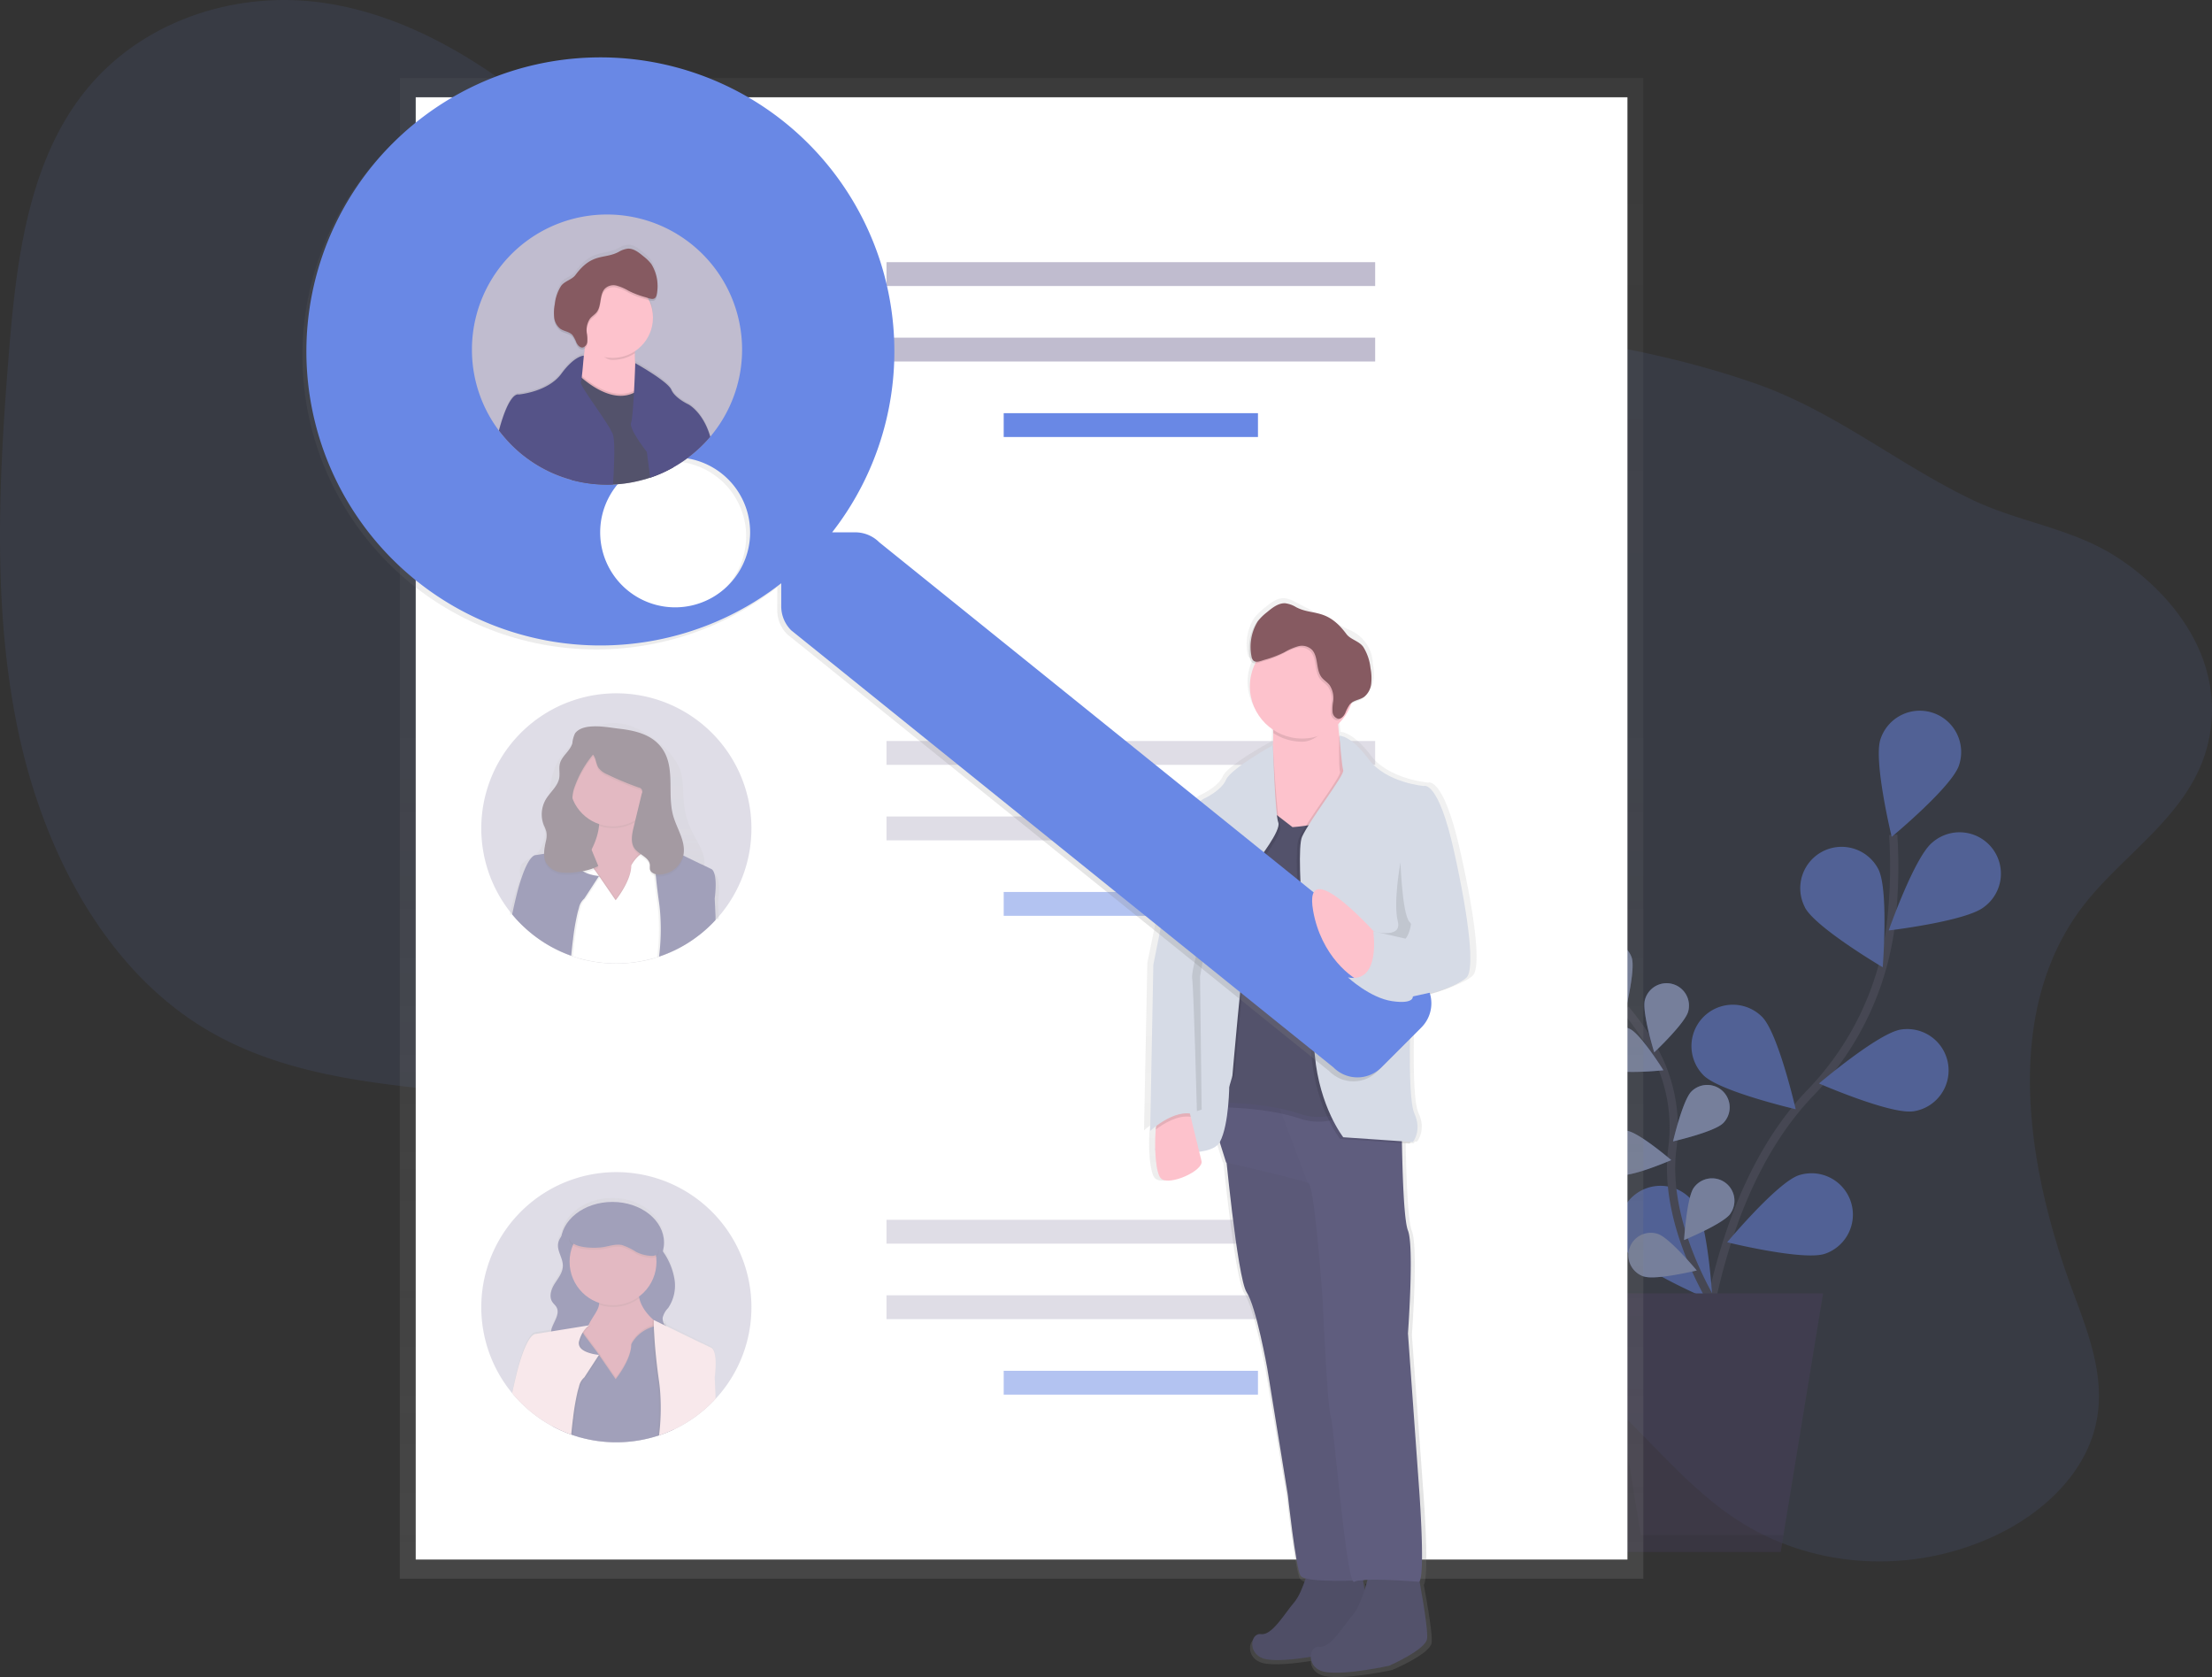 <svg xmlns="http://www.w3.org/2000/svg" xmlns:xlink="http://www.w3.org/1999/xlink" width="536.933" height="407" viewBox="0 0 536.933 407"><rect x="0" y="0" width="536.933" height="407" fill="#333333" stroke="none"/><defs><style>.a,.d,.l{fill:#6988e5;}.a,.g{opacity:0.1;}.b,.e,.k,.l{opacity:0.5;}.c{fill:none;stroke:#535461;stroke-miterlimit:10;stroke-width:2px;}.e,.i{fill:#fff;}.f{fill:#474059;}.h{fill:url(#a);}.j,.k{fill:#c0bccf;}.m{fill:url(#b);}.n{fill:#493545;}.o{fill:#c77485;}.p{fill:#444176;}.q{fill:url(#c);}.r{fill:#f1d2d7;}.s{fill:url(#d);}.t{fill:#53526b;}.u{opacity:0.05;}.v{fill:#5f5d7e;}.w{opacity:0.02;}.x{fill:#e82127;}.y{fill:#d6dbe6;}.z{fill:#fdc2cc;}.aa{fill:#865a61;}.ab{fill:url(#e);}.ac{fill:url(#f);}.ad{fill:#555388;}</style><linearGradient id="a" x1="0.5" y1="1" x2="0.5" gradientUnits="objectBoundingBox"><stop offset="0" stop-color="gray" stop-opacity="0.251"/><stop offset="0.54" stop-color="gray" stop-opacity="0.122"/><stop offset="1" stop-color="gray" stop-opacity="0.102"/></linearGradient><linearGradient id="b" y1="1" y2="0" xlink:href="#a"/><linearGradient id="c" x1="0" y1="0.5" x2="1" y2="0.5" xlink:href="#a"/><linearGradient id="d" x1="2.581" y1="1" x2="2.581" y2="0" xlink:href="#a"/><linearGradient id="e" y1="1" y2="0" xlink:href="#a"/><linearGradient id="f" x1="-25.357" y1="1.001" x2="-25.357" y2="0" xlink:href="#a"/></defs><g transform="translate(0 0.006)"><path class="a" d="M548.041,244.8c-18.877,25.9-12.647,62.876-1.736,92.332,3.655,9.861,7.806,20.29,5.911,31.019-2.314,13.115-13.192,22.942-24.5,28.294-20.613,9.754-44.963,8.2-63.4-4.094-15.912-10.608-27.113-28.236-43.333-38.338-27.147-16.9-62.389-9.349-92.6,3.554C307,366.7,283.59,378.451,262.76,370.023,248.1,364.092,238.232,349,233.039,332.857c-2.507-7.792-4.262-16.249-9.258-22.349a34.176,34.176,0,0,0-10.931-8.265c-36.834-19.287-84.213-7.233-119.923-28.752-24.109-14.533-39.114-42.736-45.349-72.385s-4.692-60.947-2.208-91.71c1.765-21.862,4.557-45.224,17.7-62.4,13.9-18.164,37.2-25.382,58.035-22.537s39.515,14.417,55.856,28.232C197.4,69.92,216.206,91.555,241.626,98.1c17.315,4.455,35.71,1.3,53.71-.092,30.088-2.324,60.07.352,89.869,3.375,28.526,2.893,57.249,6.124,84.266,15.608,19.118,6.712,34.273,19.4,52.273,28.068,11.731,5.651,24.639,6.963,35.681,14.263,13.626,8.993,25.941,24.924,21.944,44.042C575.593,221.536,558.071,231.054,548.041,244.8Z" transform="translate(-43.2 -23.86)"/><g class="b" transform="translate(380.81 172.523)"><path class="c" d="M898.19,580.531s1.591-47.138,27.094-73.773a71.452,71.452,0,0,0,19.6-40.734,120.183,120.183,0,0,0,.6-21.973" transform="translate(-866.742 -413.97)"/><path class="d" d="M1008.486,394.875c-1.745,5.265-16.336,17.358-16.336,17.358s-4.47-18.424-2.724-23.685a10.041,10.041,0,1,1,19.061,6.321Z" transform="translate(-913.777 -381.666)"/><path class="d" d="M1017.145,460.892c-4.34,3.472-23.145,5.7-23.145,5.7s6.268-17.894,10.608-21.361a10.039,10.039,0,1,1,12.537,15.661Z" transform="translate(-916.355 -413.304)"/><path class="d" d="M981.77,561.769c-5.487.81-22.86-6.75-22.86-6.75s14.436-12.286,19.924-13.1a10.041,10.041,0,1,1,2.937,19.866Z" transform="translate(-898.184 -464.594)"/><path class="d" d="M936.365,633.908c-5.27,1.726-23.675-2.806-23.675-2.806s12.156-14.547,17.426-16.274a10.042,10.042,0,0,1,6.268,19.08Z" transform="translate(-874.251 -502.141)"/><path class="d" d="M950.591,464.765c2.56,4.918,18.906,14.547,18.906,14.547s1.485-18.9-1.075-23.82a10.039,10.039,0,0,0-17.812,9.267Z" transform="translate(-893.299 -417.095)"/><path class="d" d="M897.636,546.684c3.915,3.93,22.373,8.231,22.373,8.231s-4.238-18.477-8.149-22.407a10.039,10.039,0,0,0-14.224,14.171Z" transform="translate(-864.94 -458.246)"/><path class="d" d="M860.317,636.79c3.192,4.532,20.661,11.9,20.661,11.9s-1.051-18.926-4.248-23.463a10.039,10.039,0,1,0-16.394,11.572Z" transform="translate(-846.088 -505.442)"/><path class="c" d="M884.779,606.481s-14.465-21.042-11.929-40.841a38.69,38.69,0,0,0-4.571-24.041,65.094,65.094,0,0,0-6.808-9.759" transform="translate(-847.728 -459.429)"/><path class="d" d="M853.253,501.919c.931,2.854-1.528,12.816-1.528,12.816s-7.874-6.586-8.8-9.436a5.435,5.435,0,0,1,10.333-3.375Z" transform="translate(-837.982 -441.997)"/><path class="d" d="M881.648,525.6c-.767,2.893-8.25,9.928-8.25,9.928s-3.028-9.808-2.261-12.71a5.437,5.437,0,1,1,10.512,2.782Z" transform="translate(-852.669 -452.66)"/><path class="d" d="M897.582,579.218c-2.126,2.117-12.132,4.407-12.132,4.407s2.334-10,4.465-12.112a5.438,5.438,0,1,1,7.667,7.715Z" transform="translate(-860.145 -479.154)"/><path class="d" d="M902.235,625.53c-1.741,2.445-11.235,6.384-11.235,6.384s.612-10.246,2.353-12.691a5.436,5.436,0,0,1,8.862,6.3Z" transform="translate(-863.019 -503.493)"/><path class="d" d="M850.566,550.92c2.7,1.321,12.9.26,12.9.26s-5.434-8.708-8.13-10.024a5.434,5.434,0,0,0-4.774,9.764Z" transform="translate(-840.503 -463.966)"/><path class="d" d="M853.869,603.661c2.97.453,12.392-3.612,12.392-3.612s-7.792-6.683-10.757-7.117a5.436,5.436,0,1,0-1.635,10.748Z" transform="translate(-841.4 -491.032)"/><path class="d" d="M866.771,654.96c2.85.964,12.826-1.447,12.826-1.447s-6.548-7.9-9.4-8.853a5.437,5.437,0,1,0-3.428,10.319Z" transform="translate(-848.544 -517.706)"/><path class="e" d="M853.253,501.919c.931,2.854-1.528,12.816-1.528,12.816s-7.874-6.586-8.8-9.436a5.435,5.435,0,0,1,10.333-3.375Z" transform="translate(-837.982 -441.997)"/><path class="e" d="M881.648,525.6c-.767,2.893-8.25,9.928-8.25,9.928s-3.028-9.808-2.261-12.71a5.437,5.437,0,1,1,10.512,2.782Z" transform="translate(-852.669 -452.66)"/><path class="e" d="M897.582,579.218c-2.126,2.117-12.132,4.407-12.132,4.407s2.334-10,4.465-12.112a5.438,5.438,0,1,1,7.667,7.715Z" transform="translate(-860.145 -479.154)"/><path class="e" d="M902.235,625.53c-1.741,2.445-11.235,6.384-11.235,6.384s.612-10.246,2.353-12.691a5.436,5.436,0,0,1,8.862,6.3Z" transform="translate(-863.019 -503.493)"/><path class="e" d="M850.566,550.92c2.7,1.321,12.9.26,12.9.26s-5.434-8.708-8.13-10.024a5.434,5.434,0,0,0-4.774,9.764Z" transform="translate(-840.503 -463.966)"/><path class="e" d="M853.869,603.661c2.97.453,12.392-3.612,12.392-3.612s-7.792-6.683-10.757-7.117a5.436,5.436,0,1,0-1.635,10.748Z" transform="translate(-841.4 -491.032)"/><path class="e" d="M866.771,654.96c2.85.964,12.826-1.447,12.826-1.447s-6.548-7.9-9.4-8.853a5.437,5.437,0,1,0-3.428,10.319Z" transform="translate(-848.544 -517.706)"/><path class="f" d="M800.055,713.726H841.2l10.29-62.746H789.77Z" transform="translate(-789.77 -509.617)"/><path class="g" d="M797.644,650.98l9.61,58.633h34.62l-.675,4.113H800.055L789.77,650.98Z" transform="translate(-789.77 -509.617)"/></g><rect class="h" width="301.844" height="364.19" transform="translate(97.053 18.942)"/><rect class="i" width="294.129" height="354.884" transform="translate(100.91 23.6)"/><rect class="j" width="118.616" height="5.786" transform="translate(215.187 63.62)"/><rect class="j" width="118.616" height="5.786" transform="translate(215.187 81.943)"/><rect class="d" width="61.719" height="5.786" transform="translate(243.635 100.266)"/><rect class="k" width="118.616" height="5.786" transform="translate(215.187 179.826)"/><rect class="k" width="118.616" height="5.786" transform="translate(215.187 198.148)"/><rect class="l" width="61.719" height="5.786" transform="translate(243.635 216.471)"/><rect class="k" width="118.616" height="5.786" transform="translate(215.187 296.031)"/><rect class="k" width="118.616" height="5.786" transform="translate(215.187 314.354)"/><rect class="l" width="61.719" height="5.786" transform="translate(243.635 332.676)"/><g class="b" transform="translate(116.822 168.248)"><path class="j" d="M351.056,405.587a32.634,32.634,0,0,1-7.893,21.336c-.251.294-.511.583-.776.868q-.2.222-.405.434a32.171,32.171,0,0,1-3.5,3.178l-.087.063a32.047,32.047,0,0,1-6.22,3.819h0a32.322,32.322,0,0,1-3.491,1.4l-.439.14c-.27.092-.55.174-.825.251l-.111.034a32.948,32.948,0,0,1-18.106,0h-.048c-.482-.14-.964-.284-1.408-.444l-.41-.145a31.791,31.791,0,0,1-4.532-2.006l-.092-.048a32.915,32.915,0,0,1-6.423-4.547l-.159-.149a30.645,30.645,0,0,1-2.8-2.893c-.116-.13-.227-.265-.337-.4-.212-.251-.415-.511-.617-.771a32.788,32.788,0,1,1,58.681-20.117Z" transform="translate(-285.48 -372.798)"/><path class="m" d="M349.488,424.405,347,423.287a9.866,9.866,0,0,0,.048-1.138,8.948,8.948,0,0,0,0-.964c-.246-2.536-1.861-4.745-3-7.064a20.063,20.063,0,0,1-1.962-6.75c-.3-2.893,0-5.892-1.061-8.612a15.539,15.539,0,0,0-4.4-5.646,22.318,22.318,0,0,0-7.064-4.479,12.492,12.492,0,0,0-8.414-.227,18.155,18.155,0,0,0-6.061,4.378,20.373,20.373,0,0,0-3.423,3.9,16.851,16.851,0,0,0-1.929,5.892,90.132,90.132,0,0,0-1.186,9.846c-.188,2.753-.482,5.878-2.835,7.565-1.148.825-2.763,1.287-3.288,2.536a2.594,2.594,0,0,0-.174,1.181,4.34,4.34,0,0,0,.072,1c.034.193.072.381.121.574a42.31,42.31,0,0,0-1.7,5.15c-.352,1.3-.675,2.58-.964,3.819h1.2l4.494.106h.063l4.822.111h.024l4.494.106h.111l1.3.092h.424l17.971.415h.1l1.2.029h.419l3.6.082h0l5.3.121h.039l3.992.1h1.244l-.212-4.185C351.228,424.805,349.488,424.405,349.488,424.405Zm-20.189-.511c0,3.549-3.8,7.893-3.8,7.893l-3.824-5.208.14-.2,3.684,5.015s3.8-4.34,3.8-7.893a4.176,4.176,0,0,1,.3-.521l.087.27A5.117,5.117,0,0,0,329.3,423.894Zm5.844,13.925a2.9,2.9,0,0,0-.034-.54c-.034-.178-.029-.338-.053-.511s-.043-.342-.068-.516-.058-.342-.092-.516-.068-.342-.106-.516a.808.808,0,0,0-.039-.174q-.08-.34-.174-.68c-.063-.227-.1-.366-.159-.545a.741.741,0,0,0-.077-.241c-.029-.077-.082-.26-.125-.391l-.087-.251c-.039-.111-.077-.227-.121-.338-.072-.2-.149-.4-.227-.6s-.159-.4-.241-.6c-.164-.405-.342-.805-.521-1.21-.7-1.562-1.485-3.1-2.208-4.624a24.579,24.579,0,0,1-1.032-2.449l-.092.12a5.114,5.114,0,0,0-.391.651c0,3.549-3.8,7.893-3.8,7.893l-3.824-5.208-3.346,4.822a3.9,3.9,0,0,0-1.34,2.228c-.106.313-.207.661-.3,1.022-.067.246-.13.482-.188.757-.034.13-.063.26-.092.4l-.087.41v.063c-.058.28-.116.569-.169.863s-.116.632-.169.964q-.058.313-.1.622c-.068.4-.125.805-.183,1.21-.034.236-.068.482-.1.7l-.116.9c.246.738.521,1.447.805,2.189a3.444,3.444,0,0,1,.313,1.239,35.141,35.141,0,0,0,18.106,0,.166.166,0,0,1,0-.043,5.035,5.035,0,0,1-.116-1.23h0a31.767,31.767,0,0,1,.482-3.452,11.8,11.8,0,0,0,.092-1.7v-.2c-.014-.183-.019-.347-.024-.506Zm0,0a2.9,2.9,0,0,0-.034-.54c-.034-.178-.029-.338-.053-.511s-.043-.342-.068-.516-.058-.342-.092-.516-.068-.342-.106-.516a.808.808,0,0,0-.039-.174q-.08-.34-.174-.68c-.063-.227-.1-.366-.159-.545a.741.741,0,0,0-.077-.241c-.029-.077-.082-.26-.125-.391l-.087-.251c-.039-.111-.077-.227-.121-.338-.072-.2-.149-.4-.227-.6s-.159-.4-.241-.6c-.164-.405-.342-.805-.521-1.21-.7-1.562-1.485-3.1-2.208-4.624a24.579,24.579,0,0,1-1.032-2.449l-.092.12a5.114,5.114,0,0,0-.391.651c0,3.549-3.8,7.893-3.8,7.893l-3.824-5.208-3.346,4.822a3.9,3.9,0,0,0-1.34,2.228c-.106.313-.207.661-.3,1.022-.067.246-.13.482-.188.757-.034.13-.063.26-.092.4l-.087.41v.063c-.058.28-.116.569-.169.863s-.116.632-.169.964q-.058.313-.1.622c-.068.4-.125.805-.183,1.21-.034.236-.068.482-.1.7l-.116.9c.246.738.521,1.447.805,2.189a3.444,3.444,0,0,1,.313,1.239,35.141,35.141,0,0,0,18.106,0,.166.166,0,0,1,0-.043,5.035,5.035,0,0,1-.116-1.23h0a31.767,31.767,0,0,1,.482-3.452,11.8,11.8,0,0,0,.092-1.7v-.2c-.014-.183-.019-.347-.024-.506Zm0,0a2.9,2.9,0,0,0-.034-.54c-.034-.178-.029-.338-.053-.511s-.043-.342-.068-.516-.058-.342-.092-.516-.068-.342-.106-.516a.808.808,0,0,0-.039-.174q-.08-.34-.174-.68c-.063-.227-.1-.366-.159-.545a.741.741,0,0,0-.077-.241c-.029-.077-.082-.26-.125-.391l-.087-.251c-.039-.111-.077-.227-.121-.338-.072-.2-.149-.4-.227-.6s-.159-.4-.241-.6c-.164-.405-.342-.805-.521-1.21-.7-1.562-1.485-3.1-2.208-4.624a24.579,24.579,0,0,1-1.032-2.449l-.092.12a5.114,5.114,0,0,0-.391.651c0,3.549-3.8,7.893-3.8,7.893l-3.824-5.208-3.346,4.822a3.9,3.9,0,0,0-1.34,2.228c-.106.313-.207.661-.3,1.022-.067.246-.13.482-.188.757-.034.13-.063.26-.092.4l-.087.41v.063c-.058.28-.116.569-.169.863s-.116.632-.169.964q-.058.313-.1.622c-.068.4-.125.805-.183,1.21-.034.236-.068.482-.1.7l-.116.9c.246.738.521,1.447.805,2.189a3.444,3.444,0,0,1,.313,1.239,35.141,35.141,0,0,0,18.106,0,.166.166,0,0,1,0-.043,5.035,5.035,0,0,1-.116-1.23h0a31.767,31.767,0,0,1,.482-3.452,11.8,11.8,0,0,0,.092-1.7v-.2c-.014-.183-.019-.347-.024-.506Zm0,0a2.9,2.9,0,0,0-.034-.54c-.034-.178-.029-.338-.053-.511s-.043-.342-.068-.516-.058-.342-.092-.516-.068-.342-.106-.516a.808.808,0,0,0-.039-.174q-.08-.34-.174-.68c-.063-.227-.1-.366-.159-.545a.741.741,0,0,0-.077-.241c-.029-.077-.082-.26-.125-.391l-.087-.251c-.039-.111-.077-.227-.121-.338-.072-.2-.149-.4-.227-.6s-.159-.4-.241-.6c-.164-.405-.342-.805-.521-1.21-.7-1.562-1.485-3.1-2.208-4.624a24.579,24.579,0,0,1-1.032-2.449l-.092.12a5.114,5.114,0,0,0-.391.651c0,3.549-3.8,7.893-3.8,7.893l-3.824-5.208-3.346,4.822a3.9,3.9,0,0,0-1.34,2.228c-.106.313-.207.661-.3,1.022-.067.246-.13.482-.188.757-.034.13-.063.26-.092.4l-.087.41v.063c-.058.28-.116.569-.169.863s-.116.632-.169.964q-.058.313-.1.622c-.068.4-.125.805-.183,1.21-.034.236-.068.482-.1.7l-.116.9c.246.738.521,1.447.805,2.189a3.444,3.444,0,0,1,.313,1.239,35.141,35.141,0,0,0,18.106,0,.166.166,0,0,1,0-.043,5.035,5.035,0,0,1-.116-1.23h0a31.767,31.767,0,0,1,.482-3.452,11.8,11.8,0,0,0,.092-1.7v-.2c-.014-.183-.019-.347-.024-.506Z" transform="translate(-292.885 -380.555)"/><rect class="n" width="22.18" height="14.948" transform="translate(20.252 23.633)"/><path class="o" d="M353.087,441.056l-9.282,13.077-9.7-.844s-12.657.839-4.219-8.858c4.055-4.663,5.381-8.549,5.666-11.322a8.767,8.767,0,0,0-.6-4.706l10.545-1.263a7.869,7.869,0,0,0-.174,4.4C346.641,437.02,353.087,441.056,353.087,441.056Z" transform="translate(-306.972 -400.937)"/><path class="g" d="M353.862,431.517a10.541,10.541,0,0,1-9.769,1.572,8.767,8.767,0,0,0-.6-4.706l10.545-1.263a7.869,7.869,0,0,0-.174,4.4Z" transform="translate(-315.519 -400.927)"/><circle class="o" cx="10.545" cy="10.545" r="10.545" transform="translate(21.438 11.216)"/><path class="g" d="M349.717,452.769l-.246-.964-.212-.849-.313-1.254-.058-.231-.048-.193s.251-.757-1.4-.511l-.309.053c-.26.053-.564.125-.911.222l-.313.1-.415.13h0a9.042,9.042,0,0,0-3.5,2.112,7.883,7.883,0,0,0-1.172,1.418c-.034.048-.058.092-.087.13a4.555,4.555,0,0,0-.3.559c0,3.8-3.8,8.438-3.8,8.438l-3.708-5.357-.072-.106-.882-1.283-.313-.415-.106-.145-1.929-2.589-.482-.646-.159-.217-.236-.313-.554-.738-2.17,1.268-2.893,1.688-1.688,10.97v.3l.053.906.352,5.96v.082l-.617,2.469.092.048a31.8,31.8,0,0,0,4.533,2.006l.41.145c.482.159.935.3,1.408.444a1.709,1.709,0,0,1,.039.217v-.207a32.947,32.947,0,0,0,18.106,0l.111-.034c.275-.077.554-.159.824-.251l.439-.14a32.3,32.3,0,0,0,3.491-1.4l.405-8.631.289-6.225v-.357Z" transform="translate(-303.987 -412.111)"/><path class="i" d="M346.359,469.261a3.33,3.33,0,0,0-.034-.579c-.034-.193-.029-.362-.053-.545s-.043-.366-.068-.55-.058-.366-.092-.55-.068-.366-.106-.55a.828.828,0,0,0-.039-.183c-.053-.241-.111-.482-.174-.728s-.1-.391-.159-.583a.822.822,0,0,0-.077-.256c-.029-.082-.082-.28-.125-.42l-.087-.27c-.039-.121-.077-.241-.121-.362-.072-.217-.149-.429-.227-.646s-.159-.429-.241-.641c-.164-.434-.342-.863-.521-1.292-.7-1.668-1.485-3.313-2.208-4.942A27.32,27.32,0,0,1,341,453.547l-.092.13a5.571,5.571,0,0,0-.391.694c0,3.795-3.8,8.438-3.8,8.438l-3.824-5.569-3.346,5.145a4.2,4.2,0,0,0-1.341,2.382c-.106.338-.207.7-.3,1.095-.068.26-.13.535-.188.81-.034.14-.063.28-.092.424l-.087.439v.068c-.058.3-.116.608-.169.921s-.116.675-.169,1.017q-.058.333-.1.665c-.068.429-.125.863-.183,1.292-.034.251-.068.482-.1.747l-.116.964c.246.791.521,1.572.805,2.339a3.887,3.887,0,0,1,.313,1.326,32.947,32.947,0,0,0,18.106,0,.188.188,0,0,1,0-.048,5.745,5.745,0,0,1-.116-1.316h0a36.173,36.173,0,0,1,.482-3.689,13.5,13.5,0,0,0,.092-1.813v-.217C346.369,469.608,346.364,469.434,346.359,469.261Zm0,0a3.33,3.33,0,0,0-.034-.579c-.034-.193-.029-.362-.053-.545s-.043-.366-.068-.55-.058-.366-.092-.55-.068-.366-.106-.55a.828.828,0,0,0-.039-.183c-.053-.241-.111-.482-.174-.728s-.1-.391-.159-.583a.822.822,0,0,0-.077-.256c-.029-.082-.082-.28-.125-.42l-.087-.27c-.039-.121-.077-.241-.121-.362-.072-.217-.149-.429-.227-.646s-.159-.429-.241-.641c-.164-.434-.342-.863-.521-1.292-.7-1.668-1.485-3.313-2.208-4.942A27.32,27.32,0,0,1,341,453.547l-.092.13a5.571,5.571,0,0,0-.391.694c0,3.795-3.8,8.438-3.8,8.438l-3.824-5.569-3.346,5.145a4.2,4.2,0,0,0-1.341,2.382c-.106.338-.207.7-.3,1.095-.068.26-.13.535-.188.81-.034.14-.063.28-.092.424l-.087.439v.068c-.058.3-.116.608-.169.921s-.116.675-.169,1.017q-.058.333-.1.665c-.068.429-.125.863-.183,1.292-.034.251-.068.482-.1.747l-.116.964c.246.791.521,1.572.805,2.339a3.887,3.887,0,0,1,.313,1.326,32.947,32.947,0,0,0,18.106,0,.188.188,0,0,1,0-.048,5.745,5.745,0,0,1-.116-1.316h0a36.173,36.173,0,0,1,.482-3.689,13.5,13.5,0,0,0,.092-1.813v-.217C346.369,469.608,346.364,469.434,346.359,469.261Zm0,0a3.33,3.33,0,0,0-.034-.579c-.034-.193-.029-.362-.053-.545s-.043-.366-.068-.55-.058-.366-.092-.55-.068-.366-.106-.55a.828.828,0,0,0-.039-.183c-.053-.241-.111-.482-.174-.728s-.1-.391-.159-.583a.822.822,0,0,0-.077-.256c-.029-.082-.082-.28-.125-.42l-.087-.27c-.039-.121-.077-.241-.121-.362-.072-.217-.149-.429-.227-.646s-.159-.429-.241-.641c-.164-.434-.342-.863-.521-1.292-.7-1.668-1.485-3.313-2.208-4.942A27.32,27.32,0,0,1,341,453.547l-.092.13a5.571,5.571,0,0,0-.391.694c0,3.795-3.8,8.438-3.8,8.438l-3.824-5.569-3.346,5.145a4.2,4.2,0,0,0-1.341,2.382c-.106.338-.207.7-.3,1.095-.068.26-.13.535-.188.81-.034.14-.063.28-.092.424l-.087.439v.068c-.058.3-.116.608-.169.921s-.116.675-.169,1.017q-.058.333-.1.665c-.068.429-.125.863-.183,1.292-.034.251-.068.482-.1.747l-.116.964c.246.791.521,1.572.805,2.339a3.887,3.887,0,0,1,.313,1.326,32.947,32.947,0,0,0,18.106,0,.188.188,0,0,1,0-.048,5.745,5.745,0,0,1-.116-1.316h0a36.173,36.173,0,0,1,.482-3.689,13.5,13.5,0,0,0,.092-1.813v-.217C346.369,469.608,346.364,469.434,346.359,469.261Zm5.111-9.051-1.721-6.871-.294-1.177-.082-.323h0l-.419-1.678a.321.321,0,0,0,0-.043h0a.386.386,0,0,0-.034-.217c-.063-.125-.222-.256-.593-.289a2.992,2.992,0,0,0-.424,0h0a7.344,7.344,0,0,0-1.239.231c-.2.053-.41.111-.636.183l-.415.13h-.039a9.2,9.2,0,0,0-3.038,1.688,8.2,8.2,0,0,0-1.543,1.707l-.092.13a5.578,5.578,0,0,0-.391.694c0,3.795-3.8,8.438-3.8,8.438l-3.824-5.569-.217-.313-.039-.053-.555-.815-.42-.559-.111-.145-1.977-2.638h0l-.627-.853v-.029l-.217-.294-.415-.55-1.447.844-3.616,2.107L321.58,464.8v.116l.048.791.357,6.042v.342l-.545,2.175a31.8,31.8,0,0,0,4.532,2.006l.41.145c.482.159.935.3,1.408.444a1.7,1.7,0,0,1,.039.217v-.207a32.948,32.948,0,0,0,18.106,0l.111-.034c.275-.077.555-.159.825-.251l.439-.14a32.307,32.307,0,0,0,3.491-1.4h0l.4-8.621.289-6.157Zm-23.714,16.65a1.709,1.709,0,0,1,.039.217v-.207Zm18.6-7.6a3.33,3.33,0,0,0-.034-.579c-.034-.193-.029-.362-.053-.545s-.043-.366-.068-.55-.058-.366-.092-.55-.068-.366-.106-.55a.828.828,0,0,0-.039-.183c-.053-.241-.111-.482-.174-.728s-.1-.391-.159-.583a.822.822,0,0,0-.077-.256c-.029-.082-.082-.28-.125-.42l-.087-.27c-.039-.121-.077-.241-.121-.362-.072-.217-.149-.429-.227-.646s-.159-.429-.241-.641c-.164-.434-.342-.863-.521-1.292-.7-1.668-1.485-3.313-2.208-4.942A27.32,27.32,0,0,1,341,453.547l-.092.13a5.571,5.571,0,0,0-.391.694c0,3.795-3.8,8.438-3.8,8.438l-3.824-5.569-3.346,5.145a4.2,4.2,0,0,0-1.341,2.382c-.106.338-.207.7-.3,1.095-.068.26-.13.535-.188.81-.034.14-.063.28-.092.424l-.087.439v.068c-.058.3-.116.608-.169.921s-.116.675-.169,1.017q-.058.333-.1.665c-.068.429-.125.863-.183,1.292-.034.251-.068.482-.1.747l-.116.964c.246.791.521,1.572.805,2.339a3.887,3.887,0,0,1,.313,1.326,32.947,32.947,0,0,0,18.106,0,.188.188,0,0,1,0-.048,5.745,5.745,0,0,1-.116-1.316h0a36.173,36.173,0,0,1,.482-3.689,13.5,13.5,0,0,0,.092-1.813v-.217C346.369,469.608,346.364,469.434,346.359,469.261Zm0,0a3.33,3.33,0,0,0-.034-.579c-.034-.193-.029-.362-.053-.545s-.043-.366-.068-.55-.058-.366-.092-.55-.068-.366-.106-.55a.828.828,0,0,0-.039-.183c-.053-.241-.111-.482-.174-.728s-.1-.391-.159-.583a.822.822,0,0,0-.077-.256c-.029-.082-.082-.28-.125-.42l-.087-.27c-.039-.121-.077-.241-.121-.362-.072-.217-.149-.429-.227-.646s-.159-.429-.241-.641c-.164-.434-.342-.863-.521-1.292-.7-1.668-1.485-3.313-2.208-4.942A27.32,27.32,0,0,1,341,453.547l-.092.13a5.571,5.571,0,0,0-.391.694c0,3.795-3.8,8.438-3.8,8.438l-3.824-5.569-3.346,5.145a4.2,4.2,0,0,0-1.341,2.382c-.106.338-.207.7-.3,1.095-.068.26-.13.535-.188.81-.034.14-.063.28-.092.424l-.087.439v.068c-.058.3-.116.608-.169.921s-.116.675-.169,1.017q-.058.333-.1.665c-.068.429-.125.863-.183,1.292-.034.251-.068.482-.1.747l-.116.964c.246.791.521,1.572.805,2.339a3.887,3.887,0,0,1,.313,1.326,32.947,32.947,0,0,0,18.106,0,.188.188,0,0,1,0-.048,5.745,5.745,0,0,1-.116-1.316h0a36.173,36.173,0,0,1,.482-3.689,13.5,13.5,0,0,0,.092-1.813v-.217C346.369,469.608,346.364,469.434,346.359,469.261Zm0,0a3.33,3.33,0,0,0-.034-.579c-.034-.193-.029-.362-.053-.545s-.043-.366-.068-.55-.058-.366-.092-.55-.068-.366-.106-.55a.828.828,0,0,0-.039-.183c-.053-.241-.111-.482-.174-.728s-.1-.391-.159-.583a.822.822,0,0,0-.077-.256c-.029-.082-.082-.28-.125-.42l-.087-.27c-.039-.121-.077-.241-.121-.362-.072-.217-.149-.429-.227-.646s-.159-.429-.241-.641c-.164-.434-.342-.863-.521-1.292-.7-1.668-1.485-3.313-2.208-4.942A27.32,27.32,0,0,1,341,453.547l-.092.13a5.571,5.571,0,0,0-.391.694c0,3.795-3.8,8.438-3.8,8.438l-3.824-5.569-3.346,5.145a4.2,4.2,0,0,0-1.341,2.382c-.106.338-.207.7-.3,1.095-.068.26-.13.535-.188.81-.034.14-.063.28-.092.424l-.087.439v.068c-.058.3-.116.608-.169.921s-.116.675-.169,1.017q-.058.333-.1.665c-.068.429-.125.863-.183,1.292-.034.251-.068.482-.1.747l-.116.964c.246.791.521,1.572.805,2.339a3.887,3.887,0,0,1,.313,1.326,32.947,32.947,0,0,0,18.106,0,.188.188,0,0,1,0-.048,5.745,5.745,0,0,1-.116-1.316h0a36.173,36.173,0,0,1,.482-3.689,13.5,13.5,0,0,0,.092-1.813v-.217C346.369,469.608,346.364,469.434,346.359,469.261Zm0,0a3.33,3.33,0,0,0-.034-.579c-.034-.193-.029-.362-.053-.545s-.043-.366-.068-.55-.058-.366-.092-.55-.068-.366-.106-.55a.828.828,0,0,0-.039-.183c-.053-.241-.111-.482-.174-.728s-.1-.391-.159-.583a.822.822,0,0,0-.077-.256c-.029-.082-.082-.28-.125-.42l-.087-.27c-.039-.121-.077-.241-.121-.362-.072-.217-.149-.429-.227-.646s-.159-.429-.241-.641c-.164-.434-.342-.863-.521-1.292-.7-1.668-1.485-3.313-2.208-4.942A27.32,27.32,0,0,1,341,453.547l-.092.13a5.571,5.571,0,0,0-.391.694c0,3.795-3.8,8.438-3.8,8.438l-3.824-5.569-3.346,5.145a4.2,4.2,0,0,0-1.341,2.382c-.106.338-.207.7-.3,1.095-.068.26-.13.535-.188.81-.034.14-.063.28-.092.424l-.087.439v.068c-.058.3-.116.608-.169.921s-.116.675-.169,1.017q-.058.333-.1.665c-.068.429-.125.863-.183,1.292-.034.251-.068.482-.1.747l-.116.964c.246.791.521,1.572.805,2.339a3.887,3.887,0,0,1,.313,1.326,32.947,32.947,0,0,0,18.106,0,.188.188,0,0,1,0-.048,5.745,5.745,0,0,1-.116-1.316h0a36.173,36.173,0,0,1,.482-3.689,13.5,13.5,0,0,0,.092-1.813v-.217C346.369,469.608,346.364,469.434,346.359,469.261Zm0,0a3.33,3.33,0,0,0-.034-.579c-.034-.193-.029-.362-.053-.545s-.043-.366-.068-.55-.058-.366-.092-.55-.068-.366-.106-.55a.828.828,0,0,0-.039-.183c-.053-.241-.111-.482-.174-.728s-.1-.391-.159-.583a.822.822,0,0,0-.077-.256c-.029-.082-.082-.28-.125-.42l-.087-.27c-.039-.121-.077-.241-.121-.362-.072-.217-.149-.429-.227-.646s-.159-.429-.241-.641c-.164-.434-.342-.863-.521-1.292-.7-1.668-1.485-3.313-2.208-4.942A27.32,27.32,0,0,1,341,453.547l-.092.13a5.571,5.571,0,0,0-.391.694c0,3.795-3.8,8.438-3.8,8.438l-3.824-5.569-3.346,5.145a4.2,4.2,0,0,0-1.341,2.382c-.106.338-.207.7-.3,1.095-.068.26-.13.535-.188.81-.034.14-.063.28-.092.424l-.087.439v.068c-.058.3-.116.608-.169.921s-.116.675-.169,1.017q-.058.333-.1.665c-.068.429-.125.863-.183,1.292-.034.251-.068.482-.1.747l-.116.964c.246.791.521,1.572.805,2.339a3.887,3.887,0,0,1,.313,1.326,32.947,32.947,0,0,0,18.106,0,.188.188,0,0,1,0-.048,5.745,5.745,0,0,1-.116-1.316h0a36.173,36.173,0,0,1,.482-3.689,13.5,13.5,0,0,0,.092-1.813v-.217C346.369,469.608,346.364,469.434,346.359,469.261Zm0,0a3.33,3.33,0,0,0-.034-.579c-.034-.193-.029-.362-.053-.545s-.043-.366-.068-.55-.058-.366-.092-.55-.068-.366-.106-.55a.828.828,0,0,0-.039-.183c-.053-.241-.111-.482-.174-.728s-.1-.391-.159-.583a.822.822,0,0,0-.077-.256c-.029-.082-.082-.28-.125-.42l-.087-.27c-.039-.121-.077-.241-.121-.362-.072-.217-.149-.429-.227-.646s-.159-.429-.241-.641c-.164-.434-.342-.863-.521-1.292-.7-1.668-1.485-3.313-2.208-4.942A27.32,27.32,0,0,1,341,453.547l-.092.13a5.571,5.571,0,0,0-.391.694c0,3.795-3.8,8.438-3.8,8.438l-3.824-5.569-3.346,5.145a4.2,4.2,0,0,0-1.341,2.382c-.106.338-.207.7-.3,1.095-.068.26-.13.535-.188.81-.034.14-.063.28-.092.424l-.087.439v.068c-.058.3-.116.608-.169.921s-.116.675-.169,1.017q-.058.333-.1.665c-.068.429-.125.863-.183,1.292-.034.251-.068.482-.1.747l-.116.964c.246.791.521,1.572.805,2.339a3.887,3.887,0,0,1,.313,1.326,32.947,32.947,0,0,0,18.106,0,.188.188,0,0,1,0-.048,5.745,5.745,0,0,1-.116-1.316h0a36.173,36.173,0,0,1,.482-3.689,13.5,13.5,0,0,0,.092-1.813v-.217C346.369,469.608,346.364,469.434,346.359,469.261Zm0,0a3.33,3.33,0,0,0-.034-.579c-.034-.193-.029-.362-.053-.545s-.043-.366-.068-.55-.058-.366-.092-.55-.068-.366-.106-.55a.828.828,0,0,0-.039-.183c-.053-.241-.111-.482-.174-.728s-.1-.391-.159-.583a.822.822,0,0,0-.077-.256c-.029-.082-.082-.28-.125-.42l-.087-.27c-.039-.121-.077-.241-.121-.362-.072-.217-.149-.429-.227-.646s-.159-.429-.241-.641c-.164-.434-.342-.863-.521-1.292-.7-1.668-1.485-3.313-2.208-4.942A27.32,27.32,0,0,1,341,453.547l-.092.13a5.571,5.571,0,0,0-.391.694c0,3.795-3.8,8.438-3.8,8.438l-3.824-5.569-3.346,5.145a4.2,4.2,0,0,0-1.341,2.382c-.106.338-.207.7-.3,1.095-.068.26-.13.535-.188.81-.034.14-.063.28-.092.424l-.087.439v.068c-.058.3-.116.608-.169.921s-.116.675-.169,1.017q-.058.333-.1.665c-.068.429-.125.863-.183,1.292-.034.251-.068.482-.1.747l-.116.964c.246.791.521,1.572.805,2.339a3.887,3.887,0,0,1,.313,1.326,32.947,32.947,0,0,0,18.106,0,.188.188,0,0,1,0-.048,5.745,5.745,0,0,1-.116-1.316h0a36.173,36.173,0,0,1,.482-3.689,13.5,13.5,0,0,0,.092-1.813v-.217C346.369,469.608,346.364,469.434,346.359,469.261Zm0,0a3.33,3.33,0,0,0-.034-.579c-.034-.193-.029-.362-.053-.545s-.043-.366-.068-.55-.058-.366-.092-.55-.068-.366-.106-.55a.828.828,0,0,0-.039-.183c-.053-.241-.111-.482-.174-.728s-.1-.391-.159-.583a.822.822,0,0,0-.077-.256c-.029-.082-.082-.28-.125-.42l-.087-.27c-.039-.121-.077-.241-.121-.362-.072-.217-.149-.429-.227-.646s-.159-.429-.241-.641c-.164-.434-.342-.863-.521-1.292-.7-1.668-1.485-3.313-2.208-4.942A27.32,27.32,0,0,1,341,453.547l-.092.13a5.571,5.571,0,0,0-.391.694c0,3.795-3.8,8.438-3.8,8.438l-3.824-5.569-3.346,5.145a4.2,4.2,0,0,0-1.341,2.382c-.106.338-.207.7-.3,1.095-.068.26-.13.535-.188.81-.034.14-.063.28-.092.424l-.087.439v.068c-.058.3-.116.608-.169.921s-.116.675-.169,1.017q-.058.333-.1.665c-.068.429-.125.863-.183,1.292-.034.251-.068.482-.1.747l-.116.964c.246.791.521,1.572.805,2.339a3.887,3.887,0,0,1,.313,1.326,32.947,32.947,0,0,0,18.106,0,.188.188,0,0,1,0-.048,5.745,5.745,0,0,1-.116-1.316h0a36.173,36.173,0,0,1,.482-3.689,13.5,13.5,0,0,0,.092-1.813v-.217C346.369,469.608,346.364,469.434,346.359,469.261Z" transform="translate(-304.101 -412.57)"/><path class="g" d="M322.748,457.049l-.323-.043a11.747,11.747,0,0,1-1.447-.289l-.178-.048c-1.177-.333-2.464-.931-2.753-1.982a1.876,1.876,0,0,1,.029-1.027,8.8,8.8,0,0,1,.656-1.659v-.029a2.3,2.3,0,0,1,.121-.217,4.822,4.822,0,0,1,1.741-1.895l-.579.092-4.9.8-7.594,1.225s-1.35-.27-3.187,4.793a.783.783,0,0,1-.063.188c-.444,1.239-.911,2.787-1.393,4.721-.333,1.34-.636,2.657-.916,3.935-.082.386-.164.767-.241,1.143a30.636,30.636,0,0,0,2.8,2.893l.159.149a32.91,32.91,0,0,0,6.423,4.547l.092.048a31.786,31.786,0,0,0,4.533,2.006l.41.145c.087-.892.183-1.88.3-2.893a.824.824,0,0,1,.039-.3l.116-.964c.029-.246.063-.482.1-.747.058-.429.116-.863.183-1.292q.043-.333.1-.665c.053-.342.111-.685.169-1.017s.111-.622.169-.921v-.068l.087-.439c.029-.145.058-.284.092-.424.058-.275.121-.55.188-.81.1-.391.2-.757.3-1.095a4.121,4.121,0,0,1,1.34-2.382l3.346-5.145.14-.217.063-.1Z" transform="translate(-293.889 -412.702)"/><path class="p" d="M322.1,457.069l-3.554,5.458a4.077,4.077,0,0,0-1.316,2.31c-.111.357-.222.747-.328,1.157a57.66,57.66,0,0,0-1.09,6.312.749.749,0,0,1-.039.289c-.164,1.341-.3,2.657-.41,3.819a31.8,31.8,0,0,1-4.533-2.006l-.092-.048a32.912,32.912,0,0,1-6.423-4.547l-.159-.149a30.644,30.644,0,0,1-2.8-2.893c-.116-.13-.227-.265-.337-.4.053-.251.106-.482.164-.752.275-1.278.579-2.589.911-3.925a47.5,47.5,0,0,1,1.639-5.4,1.479,1.479,0,0,1,.063-.154c1.707-4.393,2.936-4.147,2.936-4.147l8.019-1.292,5.063-.82-.159.092a5.135,5.135,0,0,0-1.394,1.485l-.14.236c-.058.092-.111.193-.169.294a8.546,8.546,0,0,0-.665,1.688,1.774,1.774,0,0,0,.116,1.379c.482.935,1.852,1.447,2.975,1.726l.188.048A12.092,12.092,0,0,0,322.1,457.069Z" transform="translate(-293.527 -412.713)"/><path class="g" d="M386.467,465.494l-.2-4.282c.844-6.751-.844-7.17-.844-7.17l-2.006-.964h-.053l-8.067-3.91-.313-.154-.1-.043h0l-1.051-.511h0l-.665-.323-1.244-.6-.419-.2V449c0,.482.043,1.046.082,1.7.087,1.649.246,3.857.53,6.461.159,1.509.362,3.158.612,4.928.149,1.046.256,2.088.323,3.105a54.648,54.648,0,0,1-.318,10.27l.439-.14a32.3,32.3,0,0,0,3.491-1.4h0a32.047,32.047,0,0,0,6.22-3.819l.087-.063a32.168,32.168,0,0,0,3.5-3.178Z" transform="translate(-330.028 -411.392)"/><path class="p" d="M387.337,465.468l-.2-4.291c.844-6.751-.844-7.17-.844-7.17l-2.411-1.167h-.048l-8.091-3.925-.371-.178-.072-.034-.593-.289-.786-.381-1.553-.752v.685h0v.849c0,.482.043,1.114.087,1.832.082,1.538.227,3.554.482,5.95.174,1.644.391,3.472.675,5.439q.222,1.577.318,3.12a54.577,54.577,0,0,1-.3,10.126,32.307,32.307,0,0,0,3.491-1.4h0a32.041,32.041,0,0,0,6.22-3.819l.087-.063a32.165,32.165,0,0,0,3.5-3.178q.212-.212.405-.434Z" transform="translate(-330.473 -411.366)"/><path class="g" d="M324.016,392.127a7.014,7.014,0,0,0-.661,2.411c-.516,1.885-2.56,3.067-3.028,4.966-.275,1.109.043,2.286-.145,3.414-.342,2.078-2.242,3.486-3.3,5.3a7.156,7.156,0,0,0-.439,6.22,9.974,9.974,0,0,1,.612,1.572,5.743,5.743,0,0,1-.15,2.411c-.362,1.717-.733,3.607.1,5.155a4.933,4.933,0,0,0,3.612,2.314,14.036,14.036,0,0,0,4.422-.2,12.793,12.793,0,0,0,4.619-1.35l-5.222-12.6a10.521,10.521,0,0,1-1.061-3.968,8.721,8.721,0,0,1,.651-2.961,25.651,25.651,0,0,1,4.34-7.5c.757.878.7,2.213,1.331,3.187a5.029,5.029,0,0,0,2.151,1.606,71.254,71.254,0,0,0,7.614,3.182,1,1,0,0,1,.743,1.485l-1.967,8.12c-.434,1.789-.815,3.857.3,5.3s3.626,2.131,3.64,4a6.391,6.391,0,0,0,0,.887c.13.873,1.167,1.292,2.049,1.336a6.109,6.109,0,0,0,6.129-5c.482-3.192-1.63-6.133-2.512-9.243-1.485-5.232.482-11.37-2.435-15.965-2.363-3.727-6.669-4.74-10.757-5.2C331.774,390.666,326.036,389.46,324.016,392.127Z" transform="translate(-301.247 -381.932)"/><path class="n" d="M324.016,391.127a7.014,7.014,0,0,0-.661,2.411c-.516,1.885-2.56,3.067-3.028,4.966-.275,1.109.043,2.286-.145,3.414-.342,2.078-2.242,3.486-3.3,5.3a7.156,7.156,0,0,0-.439,6.22,9.974,9.974,0,0,1,.612,1.572,5.743,5.743,0,0,1-.15,2.411c-.362,1.717-.733,3.607.1,5.154a4.933,4.933,0,0,0,3.612,2.314,14.037,14.037,0,0,0,4.422-.2,12.792,12.792,0,0,0,4.619-1.35l-5.222-12.6a10.521,10.521,0,0,1-1.061-3.968,8.721,8.721,0,0,1,.651-2.961,25.652,25.652,0,0,1,4.34-7.5c.757.878.7,2.213,1.331,3.187a5.029,5.029,0,0,0,2.151,1.606,71.241,71.241,0,0,0,7.614,3.182,1,1,0,0,1,.743,1.485l-1.967,8.12c-.434,1.789-.815,3.857.3,5.3s3.626,2.131,3.64,4a6.391,6.391,0,0,0,0,.887c.13.873,1.167,1.292,2.049,1.336a6.109,6.109,0,0,0,6.129-5c.482-3.192-1.63-6.133-2.512-9.243-1.485-5.232.482-11.37-2.435-15.965-2.363-3.727-6.669-4.74-10.757-5.2C331.774,389.666,326.036,388.46,324.016,391.127Z" transform="translate(-301.247 -381.415)"/></g><g class="b" transform="translate(116.822 284.453)"><path class="j" d="M351.056,646.587a32.634,32.634,0,0,1-7.893,21.336c-.251.294-.511.583-.776.868q-.2.222-.405.434a32.168,32.168,0,0,1-3.5,3.177l-.087.063a32.042,32.042,0,0,1-6.22,3.819h0a32.31,32.31,0,0,1-3.491,1.4l-.439.14c-.27.092-.55.174-.825.251l-.111.034a32.947,32.947,0,0,1-18.106,0h-.048c-.482-.14-.964-.285-1.408-.444l-.41-.145a31.8,31.8,0,0,1-4.532-2.006l-.092-.048a32.911,32.911,0,0,1-6.423-4.547l-.159-.15a30.64,30.64,0,0,1-2.8-2.893c-.116-.13-.227-.265-.337-.4-.212-.251-.415-.511-.617-.771a32.788,32.788,0,1,1,58.681-20.117Z" transform="translate(-285.48 -613.798)"/><path class="q" d="M350.38,674.464l-.2-4.34c.844-6.861-.844-7.291-.844-7.291l-2.411-1.186-.048-.024-8.091-3.988-.371-.183-.048-.2s.159-.482-.641-.564a2.936,2.936,0,0,1-.2-1.23,5.272,5.272,0,0,1,1.326-2.411,9.9,9.9,0,0,0,1.586-7.025,16.524,16.524,0,0,0-2.691-6.789l-.154-.227a8.169,8.169,0,0,0,.284-2.131c0-5.55-5.613-10.049-12.537-10.049-6.268,0-11.49,3.708-12.4,8.544a4.4,4.4,0,0,0-.381.6c-1.273,2.382.694,4.161.757,6.538.043,1.639-1.056,3.043-1.929,4.431s-1.519,3.235-.622,4.6c.294.453.738.8,1,1.268.931,1.644-.617,3.53-1.181,5.333a5.1,5.1,0,0,0-.154.641l-3.722.607s-1.23-.251-2.936,4.214a1.509,1.509,0,0,0-.063.159,48.887,48.887,0,0,0-1.639,5.492q-.5,2.04-.911,3.988c-.058.256-.111.511-.164.767.111.135.222.275.338.4a30.933,30.933,0,0,0,2.8,2.951l.159.154a32.92,32.92,0,0,0,6.423,4.624l.092.048a31.547,31.547,0,0,0,4.532,2.04l.41.145c.482.164.935.309,1.408.453a1.761,1.761,0,0,1,.039.222v-.212a32.431,32.431,0,0,0,18.106,0l.111-.034c.275-.077.555-.164.825-.256l.439-.14a32.517,32.517,0,0,0,9.711-5.3l.087-.063a32.368,32.368,0,0,0,3.5-3.231q.212-.212.405-.439Z" transform="translate(-293.517 -620.546)"/><path class="p" d="M323.347,651.947c.043,1.615-1.056,2.994-1.929,4.34s-1.519,3.182-.622,4.528c.294.443.738.786,1,1.249.931,1.615-.617,3.472-1.181,5.246a6.586,6.586,0,0,0,1.475,6,15.974,15.974,0,0,0,5.169,3.775,46.133,46.133,0,0,0,12.787,4.552,12.243,12.243,0,0,0,7.011-.313,7.454,7.454,0,0,0,4.209-8.2c-.554-2.536-2.411-4.576-3.375-6.972a3.264,3.264,0,0,1-.318-1.509,5.1,5.1,0,0,1,1.326-2.363,9.643,9.643,0,0,0,1.562-6.861,16.1,16.1,0,0,0-2.691-6.683,7.32,7.32,0,0,0-1.929-2.122,8.461,8.461,0,0,0-3.607-1.09C337,644.8,331.578,644,326.3,643.726c-1.668-.087-2.893.241-3.718,1.8C321.322,647.859,323.285,649.609,323.347,651.947Z" transform="translate(-303.544 -629.289)"/><path class="o" d="M356.218,680.984l-9.938,14.133-9.7-.844s-.318,3.375-4.219-8.858c-2.179-6.842,2.252-4.465,3.125-6.36s2.411-3.568,2.541-4.966a8.767,8.767,0,0,0-.6-4.706l10.545-1.263a7.869,7.869,0,0,0-.174,4.4C349.115,678.009,356.218,680.984,356.218,680.984Z" transform="translate(-309.446 -641.927)"/><ellipse class="p" cx="12.537" cy="9.885" rx="12.537" ry="9.885" transform="translate(19.287 7.238)"/><path class="g" d="M353.862,672.517a10.54,10.54,0,0,1-9.769,1.572,8.767,8.767,0,0,0-.6-4.706l10.545-1.263a7.869,7.869,0,0,0-.174,4.4Z" transform="translate(-315.519 -641.927)"/><circle class="o" cx="10.545" cy="10.545" r="10.545" transform="translate(21.438 11.216)"/><path class="g" d="M349.717,693.769l-.246-.964-.212-.849-.313-1.254-.058-.231-.048-.193s.251-.757-1.4-.511l-.309.053c-.26.053-.564.125-.911.222l-.313.1-.415.13h0a9.042,9.042,0,0,0-3.5,2.112,7.884,7.884,0,0,0-1.172,1.418c-.034.048-.058.092-.087.13a4.554,4.554,0,0,0-.3.559c0,3.8-3.8,8.438-3.8,8.438l-3.708-5.357-.072-.106-.882-1.283-.313-.415-.106-.145-1.929-2.589-.482-.646-.159-.217-.236-.313-.554-.738-2.17,1.268-2.893,1.688-1.688,10.97v.3l.053.906.352,5.96v.082l-.617,2.469.092.048a31.789,31.789,0,0,0,4.533,2.006l.41.145c.482.159.935.3,1.408.444a1.7,1.7,0,0,1,.039.217v-.207a32.948,32.948,0,0,0,18.106,0l.111-.034c.275-.077.554-.159.824-.251l.439-.14a32.3,32.3,0,0,0,3.491-1.4l.405-8.631.289-6.225v-.357Z" transform="translate(-303.987 -653.111)"/><path class="p" d="M346.359,710.261a3.33,3.33,0,0,0-.034-.579c-.034-.193-.029-.362-.053-.545s-.043-.366-.068-.55-.058-.366-.092-.55-.068-.366-.106-.55a.829.829,0,0,0-.039-.183c-.053-.241-.111-.482-.174-.728s-.1-.391-.159-.583a.823.823,0,0,0-.077-.256c-.029-.082-.082-.28-.125-.419l-.087-.27c-.039-.121-.077-.241-.121-.362-.072-.217-.149-.429-.227-.646s-.159-.429-.241-.641c-.164-.434-.342-.863-.521-1.292-.7-1.668-1.485-3.313-2.208-4.942A27.311,27.311,0,0,1,341,694.546l-.092.13a5.572,5.572,0,0,0-.391.694c0,3.795-3.8,8.438-3.8,8.438l-3.824-5.569-3.346,5.145a4.2,4.2,0,0,0-1.341,2.382c-.106.338-.207.7-.3,1.095-.068.26-.13.535-.188.81-.034.14-.063.28-.092.424l-.087.439v.067c-.058.3-.116.608-.169.921s-.116.675-.169,1.017q-.058.333-.1.665c-.068.429-.125.863-.183,1.292-.034.251-.068.482-.1.747l-.116.964c.246.791.521,1.572.805,2.339a3.886,3.886,0,0,1,.313,1.326,32.947,32.947,0,0,0,18.106,0,.188.188,0,0,1,0-.048,5.745,5.745,0,0,1-.116-1.316h0a36.161,36.161,0,0,1,.482-3.689,13.508,13.508,0,0,0,.092-1.813v-.217C346.369,710.608,346.364,710.434,346.359,710.261Zm0,0a3.33,3.33,0,0,0-.034-.579c-.034-.193-.029-.362-.053-.545s-.043-.366-.068-.55-.058-.366-.092-.55-.068-.366-.106-.55a.829.829,0,0,0-.039-.183c-.053-.241-.111-.482-.174-.728s-.1-.391-.159-.583a.823.823,0,0,0-.077-.256c-.029-.082-.082-.28-.125-.419l-.087-.27c-.039-.121-.077-.241-.121-.362-.072-.217-.149-.429-.227-.646s-.159-.429-.241-.641c-.164-.434-.342-.863-.521-1.292-.7-1.668-1.485-3.313-2.208-4.942A27.311,27.311,0,0,1,341,694.546l-.092.13a5.572,5.572,0,0,0-.391.694c0,3.795-3.8,8.438-3.8,8.438l-3.824-5.569-3.346,5.145a4.2,4.2,0,0,0-1.341,2.382c-.106.338-.207.7-.3,1.095-.068.26-.13.535-.188.81-.034.14-.063.28-.092.424l-.087.439v.067c-.058.3-.116.608-.169.921s-.116.675-.169,1.017q-.058.333-.1.665c-.068.429-.125.863-.183,1.292-.034.251-.068.482-.1.747l-.116.964c.246.791.521,1.572.805,2.339a3.886,3.886,0,0,1,.313,1.326,32.947,32.947,0,0,0,18.106,0,.188.188,0,0,1,0-.048,5.745,5.745,0,0,1-.116-1.316h0a36.161,36.161,0,0,1,.482-3.689,13.508,13.508,0,0,0,.092-1.813v-.217C346.369,710.608,346.364,710.434,346.359,710.261Zm0,0a3.33,3.33,0,0,0-.034-.579c-.034-.193-.029-.362-.053-.545s-.043-.366-.068-.55-.058-.366-.092-.55-.068-.366-.106-.55a.829.829,0,0,0-.039-.183c-.053-.241-.111-.482-.174-.728s-.1-.391-.159-.583a.823.823,0,0,0-.077-.256c-.029-.082-.082-.28-.125-.419l-.087-.27c-.039-.121-.077-.241-.121-.362-.072-.217-.149-.429-.227-.646s-.159-.429-.241-.641c-.164-.434-.342-.863-.521-1.292-.7-1.668-1.485-3.313-2.208-4.942A27.311,27.311,0,0,1,341,694.546l-.092.13a5.572,5.572,0,0,0-.391.694c0,3.795-3.8,8.438-3.8,8.438l-3.824-5.569-3.346,5.145a4.2,4.2,0,0,0-1.341,2.382c-.106.338-.207.7-.3,1.095-.068.26-.13.535-.188.81-.034.14-.063.28-.092.424l-.087.439v.067c-.058.3-.116.608-.169.921s-.116.675-.169,1.017q-.058.333-.1.665c-.068.429-.125.863-.183,1.292-.034.251-.068.482-.1.747l-.116.964c.246.791.521,1.572.805,2.339a3.886,3.886,0,0,1,.313,1.326,32.947,32.947,0,0,0,18.106,0,.188.188,0,0,1,0-.048,5.745,5.745,0,0,1-.116-1.316h0a36.161,36.161,0,0,1,.482-3.689,13.508,13.508,0,0,0,.092-1.813v-.217C346.369,710.608,346.364,710.434,346.359,710.261Zm5.111-9.05-1.721-6.871-.294-1.177-.082-.323h0l-.419-1.678a.321.321,0,0,0,0-.043h0a.386.386,0,0,0-.034-.217c-.063-.125-.222-.256-.593-.289a3.011,3.011,0,0,0-.424,0h0a7.344,7.344,0,0,0-1.239.232c-.2.053-.41.111-.636.183l-.415.13h-.039a9.2,9.2,0,0,0-3.038,1.688,8.2,8.2,0,0,0-1.543,1.707l-.092.13a5.568,5.568,0,0,0-.391.694c0,3.795-3.8,8.438-3.8,8.438l-3.824-5.569-.217-.313-.039-.053-.555-.815-.42-.559-.111-.145-1.977-2.638h0l-.627-.854v-.029l-.217-.294-.415-.55-1.447.844-3.616,2.107L321.58,705.8v.116l.048.791.357,6.042v.342l-.545,2.175a31.8,31.8,0,0,0,4.532,2.006l.41.145c.482.159.935.3,1.408.444a1.7,1.7,0,0,1,.039.217v-.207a32.947,32.947,0,0,0,18.106,0l.111-.034c.275-.077.555-.159.825-.251l.439-.14a32.32,32.32,0,0,0,3.491-1.4h0l.4-8.621.289-6.157Zm-23.714,16.65a1.709,1.709,0,0,1,.039.217v-.207Zm18.6-7.6a3.33,3.33,0,0,0-.034-.579c-.034-.193-.029-.362-.053-.545s-.043-.366-.068-.55-.058-.366-.092-.55-.068-.366-.106-.55a.829.829,0,0,0-.039-.183c-.053-.241-.111-.482-.174-.728s-.1-.391-.159-.583a.823.823,0,0,0-.077-.256c-.029-.082-.082-.28-.125-.419l-.087-.27c-.039-.121-.077-.241-.121-.362-.072-.217-.149-.429-.227-.646s-.159-.429-.241-.641c-.164-.434-.342-.863-.521-1.292-.7-1.668-1.485-3.313-2.208-4.942A27.311,27.311,0,0,1,341,694.546l-.092.13a5.572,5.572,0,0,0-.391.694c0,3.795-3.8,8.438-3.8,8.438l-3.824-5.569-3.346,5.145a4.2,4.2,0,0,0-1.341,2.382c-.106.338-.207.7-.3,1.095-.068.26-.13.535-.188.81-.034.14-.063.28-.092.424l-.087.439v.067c-.058.3-.116.608-.169.921s-.116.675-.169,1.017q-.058.333-.1.665c-.068.429-.125.863-.183,1.292-.034.251-.068.482-.1.747l-.116.964c.246.791.521,1.572.805,2.339a3.886,3.886,0,0,1,.313,1.326,32.947,32.947,0,0,0,18.106,0,.188.188,0,0,1,0-.048,5.745,5.745,0,0,1-.116-1.316h0a36.161,36.161,0,0,1,.482-3.689,13.508,13.508,0,0,0,.092-1.813v-.217C346.369,710.608,346.364,710.434,346.359,710.261Zm0,0a3.33,3.33,0,0,0-.034-.579c-.034-.193-.029-.362-.053-.545s-.043-.366-.068-.55-.058-.366-.092-.55-.068-.366-.106-.55a.829.829,0,0,0-.039-.183c-.053-.241-.111-.482-.174-.728s-.1-.391-.159-.583a.823.823,0,0,0-.077-.256c-.029-.082-.082-.28-.125-.419l-.087-.27c-.039-.121-.077-.241-.121-.362-.072-.217-.149-.429-.227-.646s-.159-.429-.241-.641c-.164-.434-.342-.863-.521-1.292-.7-1.668-1.485-3.313-2.208-4.942A27.311,27.311,0,0,1,341,694.546l-.092.13a5.572,5.572,0,0,0-.391.694c0,3.795-3.8,8.438-3.8,8.438l-3.824-5.569-3.346,5.145a4.2,4.2,0,0,0-1.341,2.382c-.106.338-.207.7-.3,1.095-.068.26-.13.535-.188.81-.034.14-.063.28-.092.424l-.087.439v.067c-.058.3-.116.608-.169.921s-.116.675-.169,1.017q-.058.333-.1.665c-.068.429-.125.863-.183,1.292-.034.251-.068.482-.1.747l-.116.964c.246.791.521,1.572.805,2.339a3.886,3.886,0,0,1,.313,1.326,32.947,32.947,0,0,0,18.106,0,.188.188,0,0,1,0-.048,5.745,5.745,0,0,1-.116-1.316h0a36.161,36.161,0,0,1,.482-3.689,13.508,13.508,0,0,0,.092-1.813v-.217C346.369,710.608,346.364,710.434,346.359,710.261Zm0,0a3.33,3.33,0,0,0-.034-.579c-.034-.193-.029-.362-.053-.545s-.043-.366-.068-.55-.058-.366-.092-.55-.068-.366-.106-.55a.829.829,0,0,0-.039-.183c-.053-.241-.111-.482-.174-.728s-.1-.391-.159-.583a.823.823,0,0,0-.077-.256c-.029-.082-.082-.28-.125-.419l-.087-.27c-.039-.121-.077-.241-.121-.362-.072-.217-.149-.429-.227-.646s-.159-.429-.241-.641c-.164-.434-.342-.863-.521-1.292-.7-1.668-1.485-3.313-2.208-4.942A27.311,27.311,0,0,1,341,694.546l-.092.13a5.572,5.572,0,0,0-.391.694c0,3.795-3.8,8.438-3.8,8.438l-3.824-5.569-3.346,5.145a4.2,4.2,0,0,0-1.341,2.382c-.106.338-.207.7-.3,1.095-.068.26-.13.535-.188.81-.034.14-.063.28-.092.424l-.087.439v.067c-.058.3-.116.608-.169.921s-.116.675-.169,1.017q-.058.333-.1.665c-.068.429-.125.863-.183,1.292-.034.251-.068.482-.1.747l-.116.964c.246.791.521,1.572.805,2.339a3.886,3.886,0,0,1,.313,1.326,32.947,32.947,0,0,0,18.106,0,.188.188,0,0,1,0-.048,5.745,5.745,0,0,1-.116-1.316h0a36.161,36.161,0,0,1,.482-3.689,13.508,13.508,0,0,0,.092-1.813v-.217C346.369,710.608,346.364,710.434,346.359,710.261Zm0,0a3.33,3.33,0,0,0-.034-.579c-.034-.193-.029-.362-.053-.545s-.043-.366-.068-.55-.058-.366-.092-.55-.068-.366-.106-.55a.829.829,0,0,0-.039-.183c-.053-.241-.111-.482-.174-.728s-.1-.391-.159-.583a.823.823,0,0,0-.077-.256c-.029-.082-.082-.28-.125-.419l-.087-.27c-.039-.121-.077-.241-.121-.362-.072-.217-.149-.429-.227-.646s-.159-.429-.241-.641c-.164-.434-.342-.863-.521-1.292-.7-1.668-1.485-3.313-2.208-4.942A27.311,27.311,0,0,1,341,694.546l-.092.13a5.572,5.572,0,0,0-.391.694c0,3.795-3.8,8.438-3.8,8.438l-3.824-5.569-3.346,5.145a4.2,4.2,0,0,0-1.341,2.382c-.106.338-.207.7-.3,1.095-.068.26-.13.535-.188.81-.034.14-.063.28-.092.424l-.087.439v.067c-.058.3-.116.608-.169.921s-.116.675-.169,1.017q-.058.333-.1.665c-.068.429-.125.863-.183,1.292-.034.251-.068.482-.1.747l-.116.964c.246.791.521,1.572.805,2.339a3.886,3.886,0,0,1,.313,1.326,32.947,32.947,0,0,0,18.106,0,.188.188,0,0,1,0-.048,5.745,5.745,0,0,1-.116-1.316h0a36.161,36.161,0,0,1,.482-3.689,13.508,13.508,0,0,0,.092-1.813v-.217C346.369,710.608,346.364,710.434,346.359,710.261Zm0,0a3.33,3.33,0,0,0-.034-.579c-.034-.193-.029-.362-.053-.545s-.043-.366-.068-.55-.058-.366-.092-.55-.068-.366-.106-.55a.829.829,0,0,0-.039-.183c-.053-.241-.111-.482-.174-.728s-.1-.391-.159-.583a.823.823,0,0,0-.077-.256c-.029-.082-.082-.28-.125-.419l-.087-.27c-.039-.121-.077-.241-.121-.362-.072-.217-.149-.429-.227-.646s-.159-.429-.241-.641c-.164-.434-.342-.863-.521-1.292-.7-1.668-1.485-3.313-2.208-4.942A27.311,27.311,0,0,1,341,694.546l-.092.13a5.572,5.572,0,0,0-.391.694c0,3.795-3.8,8.438-3.8,8.438l-3.824-5.569-3.346,5.145a4.2,4.2,0,0,0-1.341,2.382c-.106.338-.207.7-.3,1.095-.068.26-.13.535-.188.81-.034.14-.063.28-.092.424l-.087.439v.067c-.058.3-.116.608-.169.921s-.116.675-.169,1.017q-.058.333-.1.665c-.068.429-.125.863-.183,1.292-.034.251-.068.482-.1.747l-.116.964c.246.791.521,1.572.805,2.339a3.886,3.886,0,0,1,.313,1.326,32.947,32.947,0,0,0,18.106,0,.188.188,0,0,1,0-.048,5.745,5.745,0,0,1-.116-1.316h0a36.161,36.161,0,0,1,.482-3.689,13.508,13.508,0,0,0,.092-1.813v-.217C346.369,710.608,346.364,710.434,346.359,710.261Zm0,0a3.33,3.33,0,0,0-.034-.579c-.034-.193-.029-.362-.053-.545s-.043-.366-.068-.55-.058-.366-.092-.55-.068-.366-.106-.55a.829.829,0,0,0-.039-.183c-.053-.241-.111-.482-.174-.728s-.1-.391-.159-.583a.823.823,0,0,0-.077-.256c-.029-.082-.082-.28-.125-.419l-.087-.27c-.039-.121-.077-.241-.121-.362-.072-.217-.149-.429-.227-.646s-.159-.429-.241-.641c-.164-.434-.342-.863-.521-1.292-.7-1.668-1.485-3.313-2.208-4.942A27.311,27.311,0,0,1,341,694.546l-.092.13a5.572,5.572,0,0,0-.391.694c0,3.795-3.8,8.438-3.8,8.438l-3.824-5.569-3.346,5.145a4.2,4.2,0,0,0-1.341,2.382c-.106.338-.207.7-.3,1.095-.068.26-.13.535-.188.81-.034.14-.063.28-.092.424l-.087.439v.067c-.058.3-.116.608-.169.921s-.116.675-.169,1.017q-.058.333-.1.665c-.068.429-.125.863-.183,1.292-.034.251-.068.482-.1.747l-.116.964c.246.791.521,1.572.805,2.339a3.886,3.886,0,0,1,.313,1.326,32.947,32.947,0,0,0,18.106,0,.188.188,0,0,1,0-.048,5.745,5.745,0,0,1-.116-1.316h0a36.161,36.161,0,0,1,.482-3.689,13.508,13.508,0,0,0,.092-1.813v-.217C346.369,710.608,346.364,710.434,346.359,710.261Zm0,0a3.33,3.33,0,0,0-.034-.579c-.034-.193-.029-.362-.053-.545s-.043-.366-.068-.55-.058-.366-.092-.55-.068-.366-.106-.55a.829.829,0,0,0-.039-.183c-.053-.241-.111-.482-.174-.728s-.1-.391-.159-.583a.823.823,0,0,0-.077-.256c-.029-.082-.082-.28-.125-.419l-.087-.27c-.039-.121-.077-.241-.121-.362-.072-.217-.149-.429-.227-.646s-.159-.429-.241-.641c-.164-.434-.342-.863-.521-1.292-.7-1.668-1.485-3.313-2.208-4.942A27.311,27.311,0,0,1,341,694.546l-.092.13a5.572,5.572,0,0,0-.391.694c0,3.795-3.8,8.438-3.8,8.438l-3.824-5.569-3.346,5.145a4.2,4.2,0,0,0-1.341,2.382c-.106.338-.207.7-.3,1.095-.068.26-.13.535-.188.81-.034.14-.063.28-.092.424l-.087.439v.067c-.058.3-.116.608-.169.921s-.116.675-.169,1.017q-.058.333-.1.665c-.068.429-.125.863-.183,1.292-.034.251-.068.482-.1.747l-.116.964c.246.791.521,1.572.805,2.339a3.886,3.886,0,0,1,.313,1.326,32.947,32.947,0,0,0,18.106,0,.188.188,0,0,1,0-.048,5.745,5.745,0,0,1-.116-1.316h0a36.161,36.161,0,0,1,.482-3.689,13.508,13.508,0,0,0,.092-1.813v-.217C346.369,710.608,346.364,710.434,346.359,710.261Zm0,0a3.33,3.33,0,0,0-.034-.579c-.034-.193-.029-.362-.053-.545s-.043-.366-.068-.55-.058-.366-.092-.55-.068-.366-.106-.55a.829.829,0,0,0-.039-.183c-.053-.241-.111-.482-.174-.728s-.1-.391-.159-.583a.823.823,0,0,0-.077-.256c-.029-.082-.082-.28-.125-.419l-.087-.27c-.039-.121-.077-.241-.121-.362-.072-.217-.149-.429-.227-.646s-.159-.429-.241-.641c-.164-.434-.342-.863-.521-1.292-.7-1.668-1.485-3.313-2.208-4.942A27.311,27.311,0,0,1,341,694.546l-.092.13a5.572,5.572,0,0,0-.391.694c0,3.795-3.8,8.438-3.8,8.438l-3.824-5.569-3.346,5.145a4.2,4.2,0,0,0-1.341,2.382c-.106.338-.207.7-.3,1.095-.068.26-.13.535-.188.81-.034.14-.063.28-.092.424l-.087.439v.067c-.058.3-.116.608-.169.921s-.116.675-.169,1.017q-.058.333-.1.665c-.068.429-.125.863-.183,1.292-.034.251-.068.482-.1.747l-.116.964c.246.791.521,1.572.805,2.339a3.886,3.886,0,0,1,.313,1.326,32.947,32.947,0,0,0,18.106,0,.188.188,0,0,1,0-.048,5.745,5.745,0,0,1-.116-1.316h0a36.161,36.161,0,0,1,.482-3.689,13.508,13.508,0,0,0,.092-1.813v-.217C346.369,710.608,346.364,710.434,346.359,710.261Z" transform="translate(-304.101 -653.57)"/><path class="g" d="M322.748,698.049l-.323-.043a11.736,11.736,0,0,1-1.447-.289l-.178-.048c-1.177-.333-2.464-.931-2.753-1.982a1.876,1.876,0,0,1,.029-1.027,8.8,8.8,0,0,1,.656-1.659v-.029a2.292,2.292,0,0,1,.121-.217,4.822,4.822,0,0,1,1.741-1.9l-.579.092-4.9.8-7.594,1.225s-1.35-.27-3.187,4.793a.784.784,0,0,1-.063.188c-.444,1.239-.911,2.787-1.393,4.72-.333,1.34-.636,2.657-.916,3.935-.082.386-.164.767-.241,1.143a30.629,30.629,0,0,0,2.8,2.893l.159.15a32.91,32.91,0,0,0,6.423,4.547l.092.048a31.786,31.786,0,0,0,4.533,2.006l.41.145c.087-.892.183-1.881.3-2.893a.824.824,0,0,1,.039-.3l.116-.964c.029-.246.063-.482.1-.747.058-.429.116-.863.183-1.292q.043-.333.1-.666c.053-.342.111-.685.169-1.017s.111-.622.169-.921v-.068l.087-.439c.029-.145.058-.284.092-.424.058-.275.121-.55.188-.81.1-.391.2-.757.3-1.094a4.121,4.121,0,0,1,1.34-2.382l3.346-5.145.14-.217.063-.1Z" transform="translate(-293.889 -653.702)"/><path class="r" d="M322.1,698.069l-3.554,5.458a4.077,4.077,0,0,0-1.316,2.31c-.111.357-.222.747-.328,1.157a57.66,57.66,0,0,0-1.09,6.312.75.75,0,0,1-.039.289c-.164,1.34-.3,2.657-.41,3.819a31.8,31.8,0,0,1-4.533-2.006l-.092-.048a32.911,32.911,0,0,1-6.423-4.547l-.159-.149a30.638,30.638,0,0,1-2.8-2.893c-.116-.13-.227-.265-.337-.4.053-.251.106-.482.164-.752.275-1.278.579-2.589.911-3.925a47.51,47.51,0,0,1,1.639-5.4,1.471,1.471,0,0,1,.063-.154c1.707-4.393,2.936-4.147,2.936-4.147l8.019-1.292,5.063-.82-.159.092a5.136,5.136,0,0,0-1.394,1.485l-.14.236c-.058.092-.111.193-.169.294a8.544,8.544,0,0,0-.665,1.688,1.775,1.775,0,0,0,.116,1.379c.482.935,1.852,1.446,2.975,1.726l.188.048A12.092,12.092,0,0,0,322.1,698.069Z" transform="translate(-293.527 -653.713)"/><path class="g" d="M386.467,706.494l-.2-4.282c.844-6.751-.844-7.17-.844-7.17l-2.006-.964h-.053l-8.067-3.91-.313-.154-.1-.043h0l-1.051-.511h0l-.665-.323-1.244-.6-.419-.2V690c0,.482.043,1.046.082,1.7.087,1.649.246,3.857.53,6.461.159,1.509.362,3.158.612,4.928.149,1.046.256,2.088.323,3.105a54.647,54.647,0,0,1-.318,10.27l.439-.14a32.307,32.307,0,0,0,3.491-1.4h0a32.048,32.048,0,0,0,6.22-3.819l.087-.063a32.173,32.173,0,0,0,3.5-3.177Z" transform="translate(-330.028 -652.392)"/><path class="r" d="M387.337,706.468l-.2-4.291c.844-6.75-.844-7.17-.844-7.17l-2.411-1.167h-.048l-8.091-3.925-.371-.178-.072-.034-.593-.289-.786-.381-1.553-.752v.685h0v.849c0,.482.043,1.114.087,1.832.082,1.538.227,3.554.482,5.95.174,1.644.391,3.472.675,5.439q.222,1.577.318,3.12a54.578,54.578,0,0,1-.3,10.126,32.654,32.654,0,0,0,9.711-5.217l.087-.063a32.165,32.165,0,0,0,3.5-3.178q.212-.212.405-.434Z" transform="translate(-330.473 -652.366)"/><path class="g" d="M338,643.094c1.5-.256,3.018-.805,4.513-.482a14.779,14.779,0,0,1,3.448,1.673,8.925,8.925,0,0,0,3.558.94,2.092,2.092,0,0,0,1.307-.256,2.026,2.026,0,0,0,.583-1.987,11.405,11.405,0,0,0-2.893-5.42,10.607,10.607,0,0,0-1.813-1.837,9.576,9.576,0,0,0-6.167-1.4,15.451,15.451,0,0,0-7.064,1.813c-1.447.829-4.764,3.443-3.612,5.333C331.074,643.451,336.108,643.418,338,643.094Z" transform="translate(-308.339 -624.419)"/><path class="p" d="M338,642.094c1.5-.256,3.018-.805,4.513-.482a14.781,14.781,0,0,1,3.448,1.673,8.925,8.925,0,0,0,3.558.94,2.093,2.093,0,0,0,1.307-.256,2.026,2.026,0,0,0,.583-1.987,11.406,11.406,0,0,0-2.893-5.42,10.61,10.61,0,0,0-1.813-1.837,9.576,9.576,0,0,0-6.167-1.4,15.452,15.452,0,0,0-7.064,1.813c-1.447.829-4.764,3.443-3.612,5.333C331.074,642.451,336.108,642.417,338,642.094Z" transform="translate(-308.339 -623.901)"/></g><path class="s" d="M620.331,458.781h.072c.106,3.231.564,6.153,1.447,6.963,2.1,1.929,10.82-1.929,10.222-4.262-.121-.482-.323-1.273-.579-2.271,2.353-.294,4.364-.964,5.164-2.343l1.514,4.668.106.333h.116c1,9.46,3.259,29.1,5.068,31.737,2.411,3.486,5.183,18.593,5.183,18.593l5.183,30.99s2,17.841,3.192,19.769a2.241,2.241,0,0,0,1.311.68,18.992,18.992,0,0,1-2.893,5.9c-2.411,2.71-5.584,8.134-8.375,7.749s-3.587,5.425,1.6,6.2c2.869.429,7.445-.092,10.96-.641,0,1.553,1.08,3.337,3.795,3.742,5.183.776,15.95-1.548,15.95-1.548s9.161-3.857,9.571-6.587c.289-1.977-1.114-9.914-1.895-14.075,1.446-2.319-.1-22.335-.1-22.335l-2.792-38.348s1.6-21.3,0-25.179c-1-2.411-1.369-13.5-1.509-21.433l1.929.125a3.55,3.55,0,0,0,.3-.419l.482.034s2.411-2.71.4-6.972c-1.48-3.168-1.2-17.469-.964-24.591h0l.284-3.375a.964.964,0,0,0,.236-.366,35.368,35.368,0,0,0,10.767-3.26,10.925,10.925,0,0,0,2.826-1.717c2-1.929.8-13.559-3.192-30.99s-7.575-15.883-7.575-15.883-9.571-.776-13.959-6.587-7.334-5.733-7.334-5.733h0c-.111-.762-.188-1.48-.241-2.151,0-.251-.039-.482-.053-.733a12.749,12.749,0,0,0,3.317-5.029,24.933,24.933,0,0,0,2.859-1.249,3.4,3.4,0,0,0,.593-.55,4.875,4.875,0,0,0,1.538-3.033,12.4,12.4,0,0,0-.178-3.8,9.219,9.219,0,0,0-6.085-8.351q-6.326-3.322-12.686-6.577a7,7,0,0,0-2.715-.964c-1.7-.1-3.221,1.066-4.59,2.17a19.6,19.6,0,0,0-1.567,1.374,8.8,8.8,0,0,0-1.152,1.239,11.885,11.885,0,0,0-1.577,8.867,1.215,1.215,0,0,0,1.287,1.085,12.431,12.431,0,0,0-1.326,5.593,12.682,12.682,0,0,0,5.887,10.651c0,.27,0,.535.024.791a28.285,28.285,0,0,1-.1,2.965s-10.608,5.733-11.8,8.443-5.584,4.648-5.584,4.648-8.375,4.262-8.375,19.369l-4.388,21.3-.8,40.672s.55-.482,1.447-1.167c-.029.27-.053.55-.077.834a45.953,45.953,0,0,0-.121,4.672ZM673.9,564.045c-.164.622-.405,1.447-.709,2.411-.135-.8-.27-1.591-.405-2.343C673.134,564.079,673.506,564.06,673.9,564.045Z" transform="translate(-341.434 -179.747)"/><path class="t" d="M687.622,809.272s-1.538,6.915-3.857,9.6-5.357,8.067-8.038,7.681-3.457,5.376,1.538,6.143,15.338-1.533,15.338-1.533,8.834-3.857,9.214-6.529-2.3-16.515-2.3-16.515Z" transform="translate(-369.64 -429.969)"/><path class="u" d="M687.622,809.272s-1.538,6.915-3.857,9.6-5.357,8.067-8.038,7.681-3.457,5.376,1.538,6.143,15.338-1.533,15.338-1.533,8.834-3.857,9.214-6.529-2.3-16.515-2.3-16.515Z" transform="translate(-369.64 -429.969)"/><path class="t" d="M717.084,815.637s-1.538,6.914-3.857,9.6-5.371,8.067-8.048,7.681-3.457,5.376,1.538,6.143,15.362-1.538,15.362-1.538,8.834-3.857,9.214-6.529-2.3-16.515-2.3-16.515Z" transform="translate(-384.892 -433.263)"/><path class="v" d="M659.66,598.67s3.071,33.024,5.376,36.482,4.991,18.434,4.991,18.434l4.991,30.72s1.929,17.667,3.071,19.586,15.4,1.095,15.4,1.095l-8.862-101.711Z" transform="translate(-362.416 -321.512)"/><path class="u" d="M659.66,598.67s3.071,33.024,5.376,36.482,4.991,18.434,4.991,18.434l4.991,30.72s1.929,17.667,3.071,19.586,15.4,1.095,15.4,1.095l-8.862-101.711Z" transform="translate(-362.416 -321.512)"/><path class="v" d="M646.92,566l1,3.187,5.424,17.219.106.328h.029c.728.164,16.1,3.7,19.417,4.783a4.683,4.683,0,0,1,.526.2c1.538.767,3.457,28.415,3.457,28.415s1.152,26.115,1.929,28.034,3.857,41.467,5.762,40.32,15.743,0,15.743,0c1.538-1.538,0-22.272,0-22.272l-2.729-38.01s1.538-21.119,0-24.962-1.538-29.567-1.538-29.567l-31.433-4.913-3.038-.482Z" transform="translate(-355.819 -304.595)"/><path class="w" d="M649,571.455l5.424,17.219.13.338c.728.164,16.1,3.7,19.417,4.783h.333l-8.588-22.768-.246-.656-2.792.178Z" transform="translate(-356.896 -306.857)"/><path class="g" d="M685.848,406.73s-14.21,15.362-23.043,2.686l-8.448,5.762,1.538,8.833-5,66.816s13.057-.386,22.272,2.686a14.292,14.292,0,0,0,14.977-3.457l-1.519-58.749,3.457-18.048Z" transform="translate(-357.88 -222.121)"/><path class="t" d="M685.848,404.34s-14.21,15.362-23.043,2.686l-8.448,5.762,1.538,8.833-5,66.816s13.057-.386,22.272,2.686a14.292,14.292,0,0,0,14.977-3.457l-1.519-58.749,3.457-18.048Z" transform="translate(-357.88 -220.884)"/><g transform="translate(295.122 250.286)"><path class="x" d="M616.658,522.36v2.421h-.771V523.17h-2.821v1.611h-.776v-2.416l4.368,0" transform="translate(-612.179 -520.778)"/><path class="x" d="M659.05,543.74h-2.98a1.1,1.1,0,0,1-.81-.8h4.6a1.1,1.1,0,0,1-.81.8" transform="translate(-655.26 -542.94)"/><g transform="translate(25.71 0.029)"><path class="x" d="M713.6,543a1.114,1.114,0,0,1-.805.8h-1.254l-.063.024v3.163h-.772V543.82l-.072-.024h-1.254a1.128,1.128,0,0,1-.805-.8H713.6" transform="translate(-708.58 -543)"/></g></g><path class="y" d="M642.668,569.2s0,9.986-2.3,14.21-15.743,1.929-15.743,1.929l2.686-14.21Z" transform="translate(-344.271 -306.252)"/><path class="z" d="M626.133,597.707c2.025,1.929,10.42-1.929,9.841-4.224-.405-1.625-1.823-7.44-2.628-10.738l-.559-2.319s-4.918-1.538-6.654,0c-.632.559-1.075,2.763-1.282,5.424C624.494,590.474,624.855,596.482,626.133,597.707Z" transform="translate(-344.324 -311.711)"/><path class="z" d="M666,390.676l13.438,10.367s19.967-1.152,14.977-10.753a35.8,35.8,0,0,1-3.857-13.569,28.365,28.365,0,0,1,0-5.251s-18.434-16.876-16.129,2.3a43.509,43.509,0,0,1,.318,4.436C675.022,392.61,666,390.676,666,390.676Z" transform="translate(-365.699 -200.31)"/><path class="g" d="M683.346,373.777a43.51,43.51,0,0,1,.318,4.436,12.585,12.585,0,0,0,6.977,2.093c3.438,0,5.969-3.346,8.255-5.569-.256-3.187.574-3.264.574-3.264S681.041,354.576,683.346,373.777Z" transform="translate(-374.578 -200.306)"/><circle class="z" cx="12.672" cy="12.672" r="12.672" transform="translate(303.392 153.889)"/><path class="g" d="M706.31,394.38s2.112.193,6.336,5.95,13.438,6.529,13.438,6.529,3.457-1.538,7.3,15.743,4.991,28.8,3.071,30.72-9.6,4.614-13.458,4.614c0,0-1.152,24.191.767,28.415s-.386,6.914-.386,6.914L706.5,492.113s-5.762-7.3-6.914-19.967-4.991-48.772-3.071-53,10.367-14.977,9.986-16.129S706.31,394.38,706.31,394.38Z" transform="translate(-381.225 -215.726)"/><path class="y" d="M707.188,394.14s2.84-.077,7.064,5.685,13.434,6.529,13.434,6.529,3.457-1.538,7.3,15.743,4.991,28.8,3.072,30.72-9.6,4.61-13.438,4.61c0,0-1.152,24.191.767,28.415s-.386,6.914-.386,6.914L708.119,491.6s-5.762-7.3-6.914-19.967-5-48.768-3.081-52.972,10.367-14.976,9.986-16.129S707.188,394.14,707.188,394.14Z" transform="translate(-382.06 -215.602)"/><path class="g" d="M625,585.84c1.837-1.4,5.3-3.587,8.5-3.105l-.559-2.319s-4.918-1.538-6.654,0C625.641,580.975,625.2,583.174,625,585.84Z" transform="translate(-344.468 -311.705)"/><path class="g" d="M653.278,399.16s-9.793,6.336-10.945,9.026-5.376,4.61-5.376,4.61-8.062,4.224-8.062,19.2l-4.224,21.119L643.87,480s2.3-26.881,3.457-33.41,2.686-18.8,2.686-18.8,5.762-7.3,4.99-9.214S653.278,399.16,653.278,399.16Z" transform="translate(-344.297 -218.201)"/><path class="y" d="M652.009,398.92s-10.213,5.685-11.36,8.371-5.376,4.61-5.376,4.61-8.062,4.224-8.062,19.2l-4.224,21.119-.767,40.32s6.914-6.529,11.9-3.457,8.062-9.986,8.062-9.986,2.3-26.882,3.457-33.41,2.686-18.8,2.686-18.8,5.762-7.3,4.991-9.214S652.009,398.92,652.009,398.92Z" transform="translate(-343.029 -218.077)"/><path class="g" d="M673.714,332.643a12.536,12.536,0,0,1,2.237-2.208c1.321-1.1,2.782-2.247,4.422-2.151a6.615,6.615,0,0,1,2.613.935q6.124,3.226,12.214,6.519a11.358,11.358,0,0,1,4.094,3.125,12.045,12.045,0,0,1,1.765,5.159,12.646,12.646,0,0,1,.174,3.771,4.731,4.731,0,0,1-1.668,3.168c-1.095.8-2.594.8-3.51,1.842a10.264,10.264,0,0,0-1.138,2.179c-.376.733-1.027,1.447-1.77,1.316a1.858,1.858,0,0,1-1.3-1.712,10.4,10.4,0,0,1,.14-2.411,5.709,5.709,0,0,0-.878-4.055c-.579-.733-1.408-1.177-1.967-1.929-1.341-1.813-.728-4.822-2.2-6.524a3.486,3.486,0,0,0-3.375-.964,14.429,14.429,0,0,0-3.375,1.447,25.069,25.069,0,0,1-4.624,1.784c-1.341.366-2.893,1.244-3.351-.54A11.888,11.888,0,0,1,673.714,332.643Z" transform="translate(-368.774 -181.497)"/><path class="aa" d="M674.512,331.853a12.537,12.537,0,0,1,2.237-2.208c1.321-1.1,2.782-2.247,4.422-2.151a6.616,6.616,0,0,1,2.613.935c4.079,2.151,7.469.116,12.214,6.519,1.013,1.369,3.047,1.668,4.094,3.125a12.046,12.046,0,0,1,1.765,5.159A12.648,12.648,0,0,1,702.03,347a4.73,4.73,0,0,1-1.668,3.168c-1.095.8-2.594.8-3.51,1.842a10.259,10.259,0,0,0-1.138,2.179c-.376.733-1.027,1.447-1.77,1.316a1.858,1.858,0,0,1-1.3-1.712,10.392,10.392,0,0,1,.14-2.411,5.709,5.709,0,0,0-.878-4.055c-.579-.733-1.408-1.177-1.967-1.929-1.34-1.813-.728-4.822-2.2-6.524a3.486,3.486,0,0,0-3.375-.964,14.43,14.43,0,0,0-3.375,1.447,25.076,25.076,0,0,1-4.624,1.784c-1.341.366-2.893,1.244-3.351-.54A11.861,11.861,0,0,1,674.512,331.853Z" transform="translate(-369.186 -181.088)"/><path class="g" d="M740.5,458.09s5.121,13.057,1.278,18.434L733.33,474.6s7.681,2.3,6.529-2.3S740.5,458.09,740.5,458.09Z" transform="translate(-400.564 -248.716)"/><path class="g" d="M738.74,523.348s-11.138.767-14.21-1.538a29.412,29.412,0,0,0,13.863,5.762Z" transform="translate(-396.007 -281.712)"/><path class="g" d="M648.7,474s-5.762,17.667-5.376,20.353,1.152,32.258,1.152,32.258l1.152-.386-.386-32.258Z" transform="translate(-353.945 -256.955)"/><path class="ab" d="M466.116,278.485,334.481,172.406A8.236,8.236,0,0,0,328.647,170h-5.593A71.362,71.362,0,1,0,310.7,182.353v5.588a8.236,8.236,0,0,0,2.411,5.834L444.741,299.856a8.2,8.2,0,0,0,11.64,0l9.7-9.692A8.279,8.279,0,0,0,466.116,278.485ZM266.749,170a18.2,18.2,0,1,1,0,.01Z" transform="translate(-122.028 -39.848)"/><path class="d" d="M468.116,276.485,336.481,170.406A8.236,8.236,0,0,0,330.647,168h-5.593A71.362,71.362,0,1,0,312.7,180.353v5.588a8.236,8.236,0,0,0,2.411,5.834L446.741,297.856a8.2,8.2,0,0,0,11.64,0l9.7-9.692a8.279,8.279,0,0,0,.034-11.678ZM268.749,168a18.2,18.2,0,1,1,0,.01Z" transform="translate(-123.064 -38.813)"/><path class="z" d="M720.5,483.6s-19.215-22.036-16.515-6.914c1.929,10.753,9.214,16.515,12.672,17.667S720.5,483.6,720.5,483.6Z" transform="translate(-385.232 -255.602)"/><path class="y" d="M734.462,454.51s.386,14.21,2.3,16.129-1.152,4.224-1.152,4.224l-7.681-1.929s1.929,12.672-6.143,11.138c0,0,5.376,4.991,10.753,5.762s4.991-1.152,4.991-1.152l8.062-9.6Z" transform="translate(-394.588 -246.863)"/><path class="y" d="M704.62,494.183l7.792-1.712-1.042-3.592-4.822-1.929-6.268,2.893Z" transform="translate(-362.62 -252.156)"/><path class="j" d="M280.78,164.6a32.634,32.634,0,0,0,6.548,19.663c.429.574.878,1.128,1.345,1.673.251.294.511.583.776.868q.2.222.405.434a32.172,32.172,0,0,0,3.5,3.178l.087.063a32.648,32.648,0,0,0,9.711,5.217l.439.14c.27.092.55.174.825.251l.111.034c.14.039.28.082.424.116a32.649,32.649,0,0,0,8.6,1.143c.482,0,.988,0,1.48-.034a32.422,32.422,0,0,0,7.6-1.244h.048c.458-.135.911-.275,1.36-.429h.048l.41-.145a31.788,31.788,0,0,0,4.533-2.006l.092-.048c.159-.087.318-.174.482-.265a32.7,32.7,0,0,0,5.95-4.282l.159-.149a30.632,30.632,0,0,0,2.8-2.893l.1-.121c.082-.092.159-.183.236-.28.212-.251.415-.511.617-.771A32.788,32.788,0,1,0,280.78,164.6Z" transform="translate(-166.224 -79.764)"/><path class="ac" d="M299.189,183s7.112-.6,10.372-5.126c3.178-4.4,5.338-4.455,5.444-4.455h0c.082-.588.14-1.148.178-1.668v-.072a.965.965,0,0,1-.448.2c-.636.1-1.2-.506-1.514-1.148a8.953,8.953,0,0,0-.964-1.9c-.786-.907-2.073-.911-3.009-1.6a4.137,4.137,0,0,1-1.447-2.758,7.586,7.586,0,0,1-.058-1.205,13.346,13.346,0,0,1,.2-2.57,10.586,10.586,0,0,1,1.514-4.489c.892-1.258,2.638-1.528,3.505-2.719,4.065-5.574,6.963-3.8,10.458-5.675a5.6,5.6,0,0,1,2.237-.815c1.4-.082,2.657.921,3.785,1.876a10.809,10.809,0,0,1,1.929,1.929,10.464,10.464,0,0,1,1.524,5.854,8.765,8.765,0,0,1-.222,2.29c-.28,1.109-1.037,1.037-1.866.786a10.02,10.02,0,0,1-3.4,12.575v.506a.885.885,0,0,0,0,.111,22.835,22.835,0,0,0,.077,2.3c.082.043,7.879,4.465,8.761,6.562s4.152,3.616,4.152,3.616,3.592,1.929,5.3,7.985l-.1.121a30.928,30.928,0,0,1-2.8,2.951l-.159.154a32.724,32.724,0,0,1-5.95,4.34c-.154.092-.313.183-.482.27l-.092.048a31.526,31.526,0,0,1-4.532,2.04l-.41.149h-.048c-.448.159-.9.3-1.36.434h-.048a31.93,31.93,0,0,1-7.6,1.263c-.482.024-.964.034-1.48.034a32.136,32.136,0,0,1-8.573-1.114c-.145-.034-.285-.077-.424-.116l-.111-.034c-.275-.077-.555-.164-.825-.256l-.439-.14a32.51,32.51,0,0,1-9.726-5.309l-.087-.063a32.365,32.365,0,0,1-3.5-3.231q-.207-.212-.405-.444c-.265-.289-.526-.583-.776-.882-.482-.554-.916-1.119-1.345-1.7C297,182.006,299.189,183,299.189,183Z" transform="translate(-173.287 -87.622)"/><path class="z" d="M342.246,208.213l10.372-8s-6.948,1.49-6.751-9.615a.862.862,0,0,1,0-.111,28.412,28.412,0,0,1,.241-3.313c1.779-14.817-12.445-1.779-12.445-1.779a21.218,21.218,0,0,1,0,3.944v.106a27.552,27.552,0,0,1-2.961,10.468C326.84,207.321,342.246,208.213,342.246,208.213Z" transform="translate(-191.753 -104.765)"/><path class="g" d="M338.826,187.282c1.76,1.712,2.835,4.822,5.482,4.822a9.716,9.716,0,0,0,5.386-1.615,28.411,28.411,0,0,1,.241-3.313c1.779-14.817-12.445-1.779-12.445-1.779S339.014,184.871,338.826,187.282Z" transform="translate(-195.59 -104.765)"/><circle class="z" cx="9.779" cy="9.779" r="9.779" transform="translate(138.94 67.3)"/><path class="g" d="M345.7,153.736a10.727,10.727,0,0,0-1.929-1.89c-1.128-.94-2.382-1.929-3.785-1.842a5.665,5.665,0,0,0-2.237.8c-3.5,1.842-6.394.1-10.458,5.579-.868,1.172-2.609,1.447-3.505,2.676a10.257,10.257,0,0,0-1.514,4.417,10.831,10.831,0,0,0-.149,3.231,4.046,4.046,0,0,0,1.447,2.71c.935.68,2.223.685,3.009,1.577a8.751,8.751,0,0,1,.964,1.866c.318.627.878,1.22,1.514,1.128a1.561,1.561,0,0,0,1.109-1.447,8.9,8.9,0,0,0-.121-2.059,4.925,4.925,0,0,1,.752-3.472c.482-.632,1.205-1.008,1.683-1.649,1.148-1.548.627-4.147,1.885-5.584a2.985,2.985,0,0,1,2.893-.805,12.329,12.329,0,0,1,2.893,1.244,21.465,21.465,0,0,0,3.959,1.529c1.148.313,2.478,1.066,2.869-.482A10.191,10.191,0,0,0,345.7,153.736Z" transform="translate(-187.599 -89.18)"/><path class="aa" d="M345.7,152.736a10.728,10.728,0,0,0-1.929-1.89c-1.128-.94-2.382-1.929-3.785-1.842a5.665,5.665,0,0,0-2.237.8c-3.5,1.842-6.394.1-10.458,5.579-.868,1.172-2.609,1.447-3.505,2.676a10.257,10.257,0,0,0-1.514,4.417,10.831,10.831,0,0,0-.149,3.231,4.046,4.046,0,0,0,1.447,2.71c.935.68,2.223.685,3.009,1.577a8.752,8.752,0,0,1,.964,1.866c.318.627.878,1.22,1.514,1.128a1.561,1.561,0,0,0,1.109-1.447,8.9,8.9,0,0,0-.121-2.059,4.925,4.925,0,0,1,.752-3.472c.482-.632,1.205-1.008,1.683-1.649,1.148-1.548.627-4.147,1.885-5.584a2.985,2.985,0,0,1,2.893-.805,12.33,12.33,0,0,1,2.893,1.244,21.465,21.465,0,0,0,3.959,1.529c1.148.313,2.478,1.066,2.869-.482A10.191,10.191,0,0,0,345.7,152.736Z" transform="translate(-187.599 -88.663)"/><path class="g" d="M328.5,228.719l-.193,7.4a32.648,32.648,0,0,0,8.6,1.143c.482,0,.988,0,1.48-.034a32.423,32.423,0,0,0,7.6-1.244h.048c.458-.135.911-.275,1.36-.429h.048l.41-.145a31.783,31.783,0,0,0,4.533-2.006l.092-.048c.159-.087.318-.174.482-.265l-.747-9.976,1.191-6.842-6.519-4.441a11.485,11.485,0,0,1-1.225,1.485,8.2,8.2,0,0,1-2.228,1.649c-4.677,2.3-10-1.36-12.648-3.626l-.6-.535c-.685-.622-1.075-1.046-1.075-1.046l-3.26,5.034Z" transform="translate(-189.562 -120.126)"/><path class="t" d="M328.5,229.719l-.193,7.4a32.648,32.648,0,0,0,8.6,1.143c.482,0,.988,0,1.48-.034a32.423,32.423,0,0,0,7.6-1.244h.048c.458-.135.911-.275,1.36-.429h.048l.41-.145a31.786,31.786,0,0,0,4.533-2.006l.092-.048c.159-.087.318-.174.482-.265l-.747-9.976,1.191-6.842-6.519-4.441a11.481,11.481,0,0,1-1.225,1.485,8.2,8.2,0,0,1-2.228,1.649c-4.677,2.3-10-1.36-12.648-3.626l-.6-.535c-.685-.622-1.075-1.046-1.075-1.046l-3.26,5.034Z" transform="translate(-189.562 -120.644)"/><path class="ad" d="M294.36,221.053c.429.574.878,1.128,1.345,1.673.251.294.511.583.776.868q.2.222.4.434a32.174,32.174,0,0,0,3.5,3.178l.087.063a32.649,32.649,0,0,0,9.711,5.217l.439.14c.27.092.55.174.824.251l.111.034c.14.039.28.082.424.116a32.65,32.65,0,0,0,8.6,1.143c.482,0,.988,0,1.48-.034.376-6.153.482-11.09-.106-12.358a19.893,19.893,0,0,0-1.191-2.131c-2.382-3.828-6.751-9.586-6.514-10.314a7.538,7.538,0,0,0,.2-1.085c.256-1.9.511-5.376.511-5.376h0c-.106,0-2.266.053-5.444,4.383-3.26,4.446-10.372,5.039-10.372,5.039S296.969,211.327,294.36,221.053Z" transform="translate(-173.256 -116.558)"/><path class="ad" d="M364.656,228.174s.357,2.84.825,6.235h.048l.41-.145a31.787,31.787,0,0,0,4.532-2.006l.092-.048c.159-.087.318-.174.482-.265a32.7,32.7,0,0,0,5.95-4.282l.159-.149a30.631,30.631,0,0,0,2.8-2.893l.1-.121c-1.721-5.974-5.3-7.855-5.3-7.855s-3.26-1.485-4.152-3.558-8.766-6.456-8.766-6.456v.034c0,.371-.125,3.771-.313,7.189-.121,2.223-.27,4.455-.444,5.873a6.858,6.858,0,0,1-.251,1.36C360.215,222.547,364.656,228.174,364.656,228.174Z" transform="translate(-207.644 -118.505)"/></g></svg>